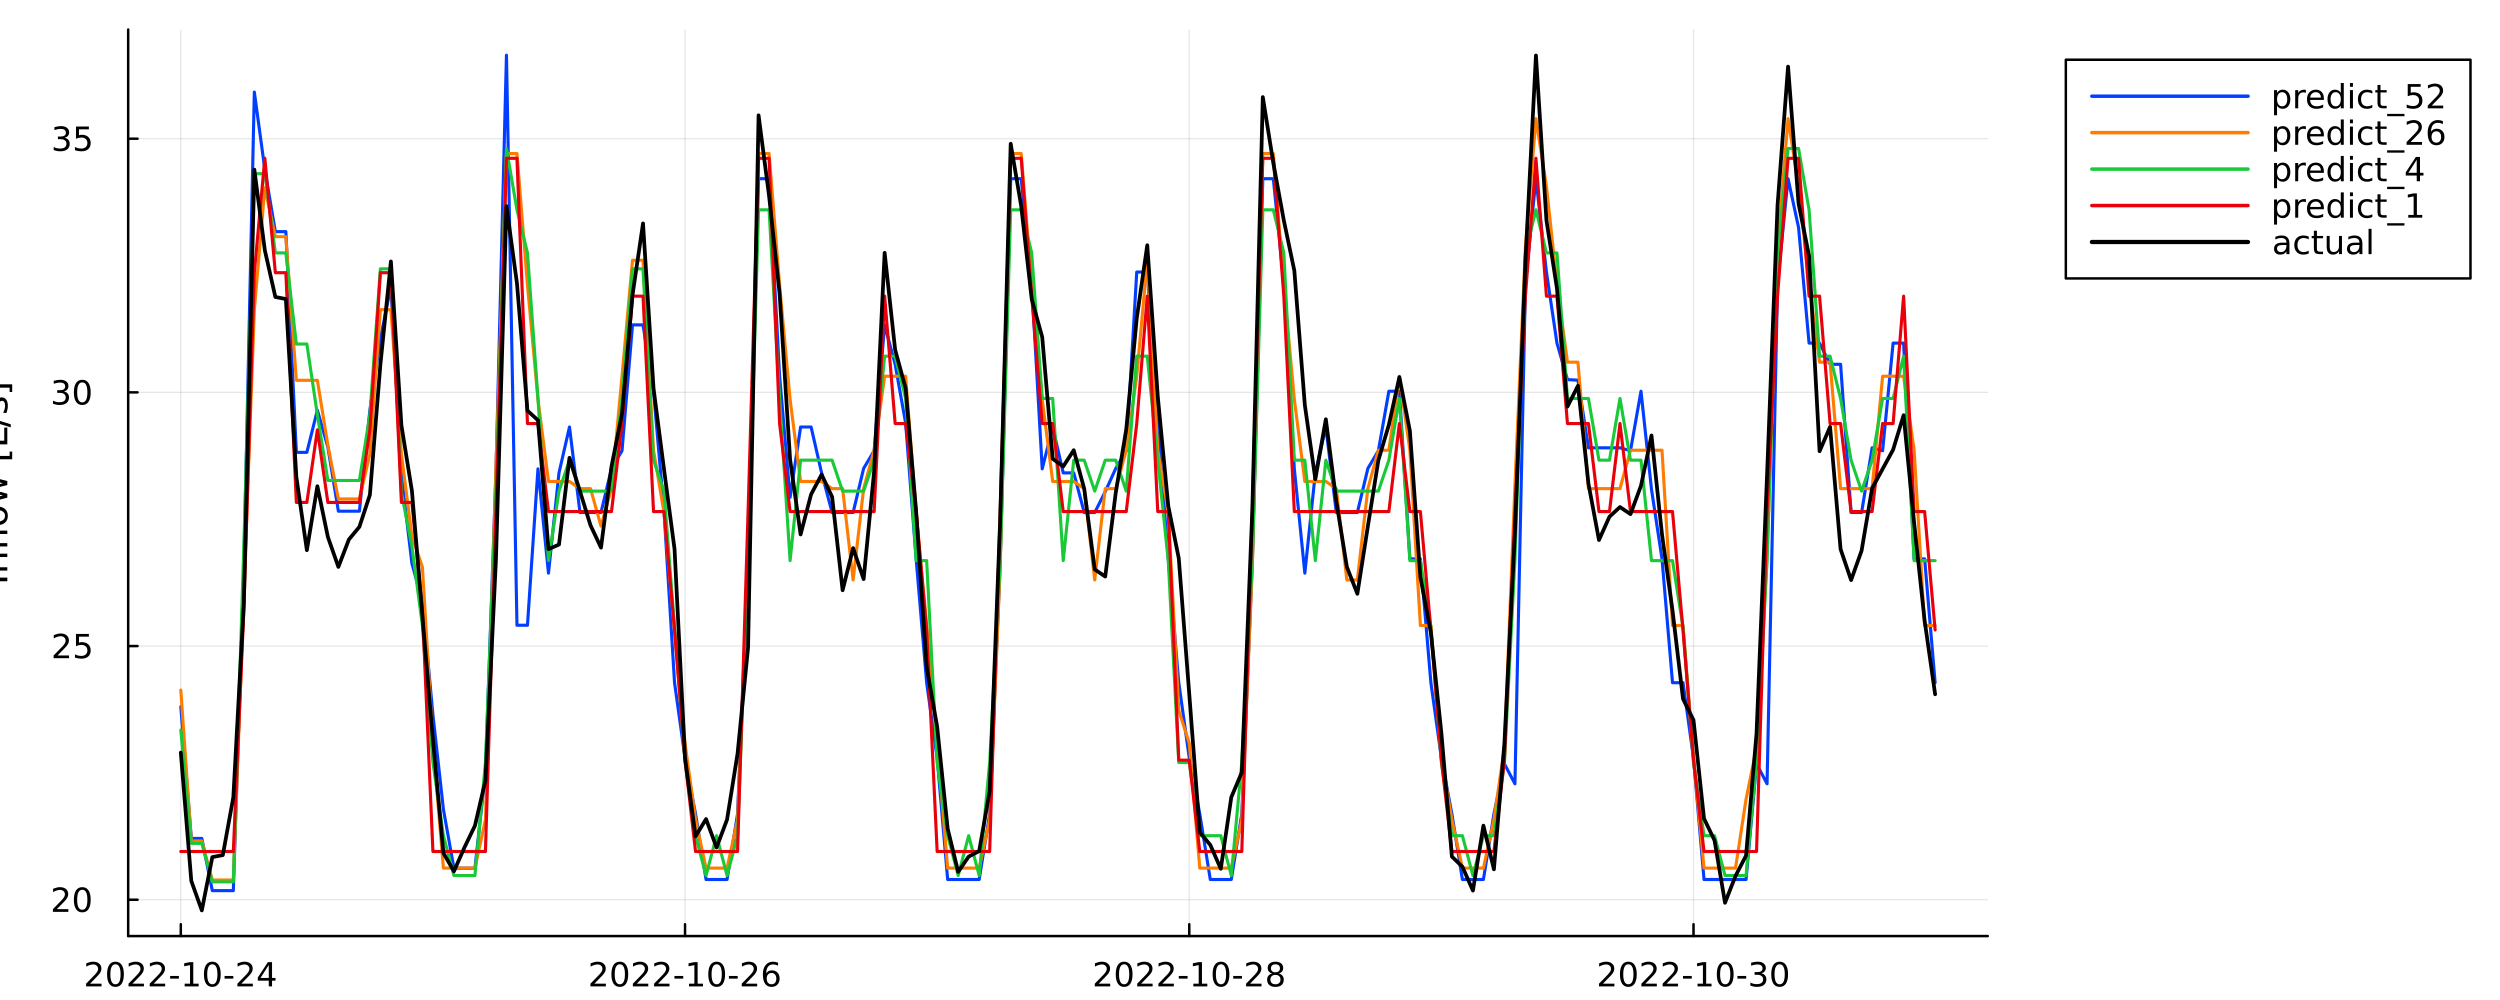 <?xml version="1.0" encoding="utf-8"?>
<svg xmlns="http://www.w3.org/2000/svg" xmlns:xlink="http://www.w3.org/1999/xlink" width="1000" height="400" viewBox="0 0 4000 1600">
<rect x="0" y="0" width="4000" height="1600" fill="#333333" stroke="none"/>
<defs>
  <clipPath id="clip350">
    <rect x="0" y="0" width="4000" height="1600"/>
  </clipPath>
</defs>
<path clip-path="url(#clip350)" d="M0 1600 L4000 1600 L4000 0 L0 0  Z" fill="#ffffff" fill-rule="evenodd" fill-opacity="1"/>
<defs>
  <clipPath id="clip351">
    <rect x="800" y="0" width="2801" height="1600"/>
  </clipPath>
</defs>
<path clip-path="url(#clip350)" d="M205.077 1497.68 L3180.41 1497.68 L3180.41 47.244 L205.077 47.244  Z" fill="#ffffff" fill-rule="evenodd" fill-opacity="1"/>
<defs>
  <clipPath id="clip352">
    <rect x="205" y="47" width="2976" height="1451"/>
  </clipPath>
</defs>
<polyline clip-path="url(#clip352)" style="stroke:#000000; stroke-linecap:round; stroke-linejoin:round; stroke-width:2; stroke-opacity:0.1; fill:none" points="289.284,1497.68 289.284,47.244 "/>
<polyline clip-path="url(#clip352)" style="stroke:#000000; stroke-linecap:round; stroke-linejoin:round; stroke-width:2; stroke-opacity:0.1; fill:none" points="1096.06,1497.68 1096.06,47.244 "/>
<polyline clip-path="url(#clip352)" style="stroke:#000000; stroke-linecap:round; stroke-linejoin:round; stroke-width:2; stroke-opacity:0.1; fill:none" points="1902.84,1497.68 1902.84,47.244 "/>
<polyline clip-path="url(#clip352)" style="stroke:#000000; stroke-linecap:round; stroke-linejoin:round; stroke-width:2; stroke-opacity:0.1; fill:none" points="2709.62,1497.68 2709.62,47.244 "/>
<polyline clip-path="url(#clip350)" style="stroke:#000000; stroke-linecap:round; stroke-linejoin:round; stroke-width:4; stroke-opacity:1; fill:none" points="205.077,1497.68 3180.41,1497.68 "/>
<polyline clip-path="url(#clip350)" style="stroke:#000000; stroke-linecap:round; stroke-linejoin:round; stroke-width:4; stroke-opacity:1; fill:none" points="289.284,1497.68 289.284,1478.78 "/>
<polyline clip-path="url(#clip350)" style="stroke:#000000; stroke-linecap:round; stroke-linejoin:round; stroke-width:4; stroke-opacity:1; fill:none" points="1096.06,1497.68 1096.06,1478.78 "/>
<polyline clip-path="url(#clip350)" style="stroke:#000000; stroke-linecap:round; stroke-linejoin:round; stroke-width:4; stroke-opacity:1; fill:none" points="1902.84,1497.68 1902.84,1478.78 "/>
<polyline clip-path="url(#clip350)" style="stroke:#000000; stroke-linecap:round; stroke-linejoin:round; stroke-width:4; stroke-opacity:1; fill:none" points="2709.62,1497.68 2709.62,1478.78 "/>
<path clip-path="url(#clip350)" d="M144.09 1573.85 L162.449 1573.85 L162.449 1578.28 L137.761 1578.28 L137.761 1573.85 Q140.756 1570.75 145.912 1565.55 Q151.095 1560.31 152.423 1558.8 Q154.949 1555.96 155.938 1554.01 Q156.954 1552.03 156.954 1550.13 Q156.954 1547.03 154.767 1545.08 Q152.605 1543.12 149.116 1543.12 Q146.642 1543.12 143.881 1543.98 Q141.147 1544.84 138.022 1546.59 L138.022 1541.27 Q141.199 1540 143.959 1539.35 Q146.72 1538.7 149.011 1538.7 Q155.053 1538.7 158.647 1541.72 Q162.24 1544.74 162.24 1549.79 Q162.24 1552.19 161.329 1554.35 Q160.444 1556.48 158.074 1559.4 Q157.423 1560.15 153.933 1563.77 Q150.444 1567.37 144.09 1573.85 Z" fill="#000000" fill-rule="nonzero" fill-opacity="1" /><path clip-path="url(#clip350)" d="M184.74 1542.86 Q180.678 1542.86 178.621 1546.87 Q176.589 1550.86 176.589 1558.88 Q176.589 1566.87 178.621 1570.88 Q180.678 1574.87 184.74 1574.87 Q188.829 1574.87 190.86 1570.88 Q192.917 1566.87 192.917 1558.88 Q192.917 1550.86 190.86 1546.87 Q188.829 1542.86 184.74 1542.86 M184.74 1538.7 Q191.277 1538.7 194.714 1543.88 Q198.178 1549.04 198.178 1558.88 Q198.178 1568.7 194.714 1573.88 Q191.277 1579.04 184.74 1579.04 Q178.204 1579.04 174.74 1573.88 Q171.303 1568.7 171.303 1558.88 Q171.303 1549.04 174.74 1543.88 Q178.204 1538.7 184.74 1538.7 Z" fill="#000000" fill-rule="nonzero" fill-opacity="1" /><path clip-path="url(#clip350)" d="M211.954 1573.85 L230.313 1573.85 L230.313 1578.28 L205.626 1578.28 L205.626 1573.85 Q208.62 1570.75 213.777 1565.55 Q218.959 1560.31 220.287 1558.8 Q222.813 1555.96 223.803 1554.01 Q224.818 1552.03 224.818 1550.13 Q224.818 1547.03 222.631 1545.08 Q220.469 1543.12 216.98 1543.12 Q214.506 1543.12 211.745 1543.98 Q209.011 1544.84 205.886 1546.59 L205.886 1541.27 Q209.063 1540 211.824 1539.35 Q214.584 1538.7 216.876 1538.7 Q222.917 1538.7 226.511 1541.72 Q230.105 1544.74 230.105 1549.79 Q230.105 1552.19 229.193 1554.35 Q228.308 1556.48 225.938 1559.4 Q225.287 1560.15 221.797 1563.77 Q218.308 1567.37 211.954 1573.85 Z" fill="#000000" fill-rule="nonzero" fill-opacity="1" /><path clip-path="url(#clip350)" d="M245.886 1573.85 L264.245 1573.85 L264.245 1578.28 L239.558 1578.28 L239.558 1573.85 Q242.553 1570.75 247.709 1565.55 Q252.891 1560.31 254.219 1558.8 Q256.745 1555.96 257.735 1554.01 Q258.75 1552.03 258.75 1550.13 Q258.75 1547.03 256.563 1545.08 Q254.401 1543.12 250.912 1543.12 Q248.438 1543.12 245.678 1543.98 Q242.943 1544.84 239.818 1546.59 L239.818 1541.27 Q242.995 1540 245.756 1539.35 Q248.516 1538.7 250.808 1538.7 Q256.849 1538.7 260.443 1541.72 Q264.037 1544.74 264.037 1549.79 Q264.037 1552.19 263.125 1554.35 Q262.24 1556.48 259.87 1559.4 Q259.219 1560.15 255.73 1563.77 Q252.24 1567.37 245.886 1573.85 Z" fill="#000000" fill-rule="nonzero" fill-opacity="1" /><path clip-path="url(#clip350)" d="M272.188 1561.54 L286.224 1561.54 L286.224 1565.81 L272.188 1565.81 L272.188 1561.54 Z" fill="#000000" fill-rule="nonzero" fill-opacity="1" /><path clip-path="url(#clip350)" d="M295.443 1573.85 L304.037 1573.85 L304.037 1544.19 L294.688 1546.07 L294.688 1541.27 L303.985 1539.4 L309.245 1539.4 L309.245 1573.85 L317.839 1573.85 L317.839 1578.28 L295.443 1578.28 L295.443 1573.85 Z" fill="#000000" fill-rule="nonzero" fill-opacity="1" /><path clip-path="url(#clip350)" d="M339.713 1542.86 Q335.651 1542.86 333.594 1546.87 Q331.562 1550.86 331.562 1558.88 Q331.562 1566.87 333.594 1570.88 Q335.651 1574.87 339.713 1574.87 Q343.802 1574.87 345.833 1570.88 Q347.891 1566.87 347.891 1558.88 Q347.891 1550.86 345.833 1546.87 Q343.802 1542.86 339.713 1542.86 M339.713 1538.7 Q346.25 1538.7 349.687 1543.88 Q353.151 1549.04 353.151 1558.88 Q353.151 1568.7 349.687 1573.88 Q346.25 1579.04 339.713 1579.04 Q333.177 1579.04 329.714 1573.88 Q326.276 1568.7 326.276 1558.88 Q326.276 1549.04 329.714 1543.88 Q333.177 1538.7 339.713 1538.7 Z" fill="#000000" fill-rule="nonzero" fill-opacity="1" /><path clip-path="url(#clip350)" d="M359.297 1561.54 L373.333 1561.54 L373.333 1565.81 L359.297 1565.81 L359.297 1561.54 Z" fill="#000000" fill-rule="nonzero" fill-opacity="1" /><path clip-path="url(#clip350)" d="M386.172 1573.85 L404.531 1573.85 L404.531 1578.28 L379.843 1578.28 L379.843 1573.85 Q382.838 1570.75 387.994 1565.55 Q393.177 1560.31 394.505 1558.8 Q397.031 1555.96 398.02 1554.01 Q399.036 1552.03 399.036 1550.13 Q399.036 1547.03 396.849 1545.08 Q394.687 1543.12 391.198 1543.12 Q388.724 1543.12 385.963 1543.98 Q383.229 1544.84 380.104 1546.59 L380.104 1541.27 Q383.281 1540 386.041 1539.35 Q388.802 1538.7 391.093 1538.7 Q397.135 1538.7 400.729 1541.72 Q404.323 1544.74 404.323 1549.79 Q404.323 1552.19 403.411 1554.35 Q402.526 1556.48 400.156 1559.4 Q399.505 1560.15 396.015 1563.77 Q392.526 1567.37 386.172 1573.85 Z" fill="#000000" fill-rule="nonzero" fill-opacity="1" /><path clip-path="url(#clip350)" d="M430.026 1543.98 L416.744 1564.74 L430.026 1564.74 L430.026 1543.98 M428.645 1539.4 L435.26 1539.4 L435.26 1564.74 L440.807 1564.74 L440.807 1569.11 L435.26 1569.11 L435.26 1578.28 L430.026 1578.28 L430.026 1569.11 L412.474 1569.11 L412.474 1564.04 L428.645 1539.4 Z" fill="#000000" fill-rule="nonzero" fill-opacity="1" /><path clip-path="url(#clip350)" d="M951.051 1573.85 L969.41 1573.85 L969.41 1578.28 L944.723 1578.28 L944.723 1573.85 Q947.718 1570.75 952.874 1565.55 Q958.056 1560.31 959.384 1558.8 Q961.91 1555.96 962.9 1554.01 Q963.915 1552.03 963.915 1550.13 Q963.915 1547.03 961.728 1545.08 Q959.566 1543.12 956.077 1543.12 Q953.603 1543.12 950.843 1543.98 Q948.108 1544.84 944.983 1546.59 L944.983 1541.27 Q948.16 1540 950.921 1539.35 Q953.681 1538.7 955.973 1538.7 Q962.014 1538.7 965.608 1541.72 Q969.202 1544.74 969.202 1549.79 Q969.202 1552.19 968.29 1554.35 Q967.405 1556.48 965.035 1559.4 Q964.384 1560.15 960.895 1563.77 Q957.405 1567.37 951.051 1573.85 Z" fill="#000000" fill-rule="nonzero" fill-opacity="1" /><path clip-path="url(#clip350)" d="M991.702 1542.86 Q987.639 1542.86 985.582 1546.87 Q983.551 1550.86 983.551 1558.88 Q983.551 1566.87 985.582 1570.88 Q987.639 1574.87 991.702 1574.87 Q995.79 1574.87 997.821 1570.88 Q999.879 1566.87 999.879 1558.88 Q999.879 1550.86 997.821 1546.87 Q995.79 1542.86 991.702 1542.86 M991.702 1538.7 Q998.238 1538.7 1001.68 1543.88 Q1005.14 1549.04 1005.14 1558.88 Q1005.14 1568.7 1001.68 1573.88 Q998.238 1579.04 991.702 1579.04 Q985.165 1579.04 981.702 1573.88 Q978.264 1568.7 978.264 1558.88 Q978.264 1549.04 981.702 1543.88 Q985.165 1538.7 991.702 1538.7 Z" fill="#000000" fill-rule="nonzero" fill-opacity="1" /><path clip-path="url(#clip350)" d="M1018.92 1573.85 L1037.27 1573.85 L1037.27 1578.28 L1012.59 1578.28 L1012.59 1573.85 Q1015.58 1570.75 1020.74 1565.55 Q1025.92 1560.31 1027.25 1558.8 Q1029.77 1555.96 1030.76 1554.01 Q1031.78 1552.03 1031.78 1550.13 Q1031.78 1547.03 1029.59 1545.08 Q1027.43 1543.12 1023.94 1543.12 Q1021.47 1543.12 1018.71 1543.98 Q1015.97 1544.84 1012.85 1546.59 L1012.85 1541.27 Q1016.02 1540 1018.78 1539.35 Q1021.55 1538.7 1023.84 1538.7 Q1029.88 1538.7 1033.47 1541.72 Q1037.07 1544.74 1037.07 1549.79 Q1037.07 1552.19 1036.15 1554.35 Q1035.27 1556.48 1032.9 1559.4 Q1032.25 1560.15 1028.76 1563.77 Q1025.27 1567.37 1018.92 1573.85 Z" fill="#000000" fill-rule="nonzero" fill-opacity="1" /><path clip-path="url(#clip350)" d="M1052.85 1573.85 L1071.21 1573.85 L1071.21 1578.28 L1046.52 1578.28 L1046.52 1573.85 Q1049.51 1570.75 1054.67 1565.55 Q1059.85 1560.31 1061.18 1558.8 Q1063.71 1555.96 1064.7 1554.01 Q1065.71 1552.03 1065.71 1550.13 Q1065.71 1547.03 1063.52 1545.08 Q1061.36 1543.12 1057.87 1543.12 Q1055.4 1543.12 1052.64 1543.98 Q1049.9 1544.84 1046.78 1546.59 L1046.78 1541.27 Q1049.96 1540 1052.72 1539.35 Q1055.48 1538.7 1057.77 1538.7 Q1063.81 1538.7 1067.4 1541.72 Q1071 1544.74 1071 1549.79 Q1071 1552.19 1070.09 1554.35 Q1069.2 1556.48 1066.83 1559.4 Q1066.18 1560.15 1062.69 1563.77 Q1059.2 1567.37 1052.85 1573.85 Z" fill="#000000" fill-rule="nonzero" fill-opacity="1" /><path clip-path="url(#clip350)" d="M1079.15 1561.54 L1093.19 1561.54 L1093.19 1565.81 L1079.15 1565.81 L1079.15 1561.54 Z" fill="#000000" fill-rule="nonzero" fill-opacity="1" /><path clip-path="url(#clip350)" d="M1102.4 1573.85 L1111 1573.85 L1111 1544.19 L1101.65 1546.07 L1101.65 1541.27 L1110.95 1539.4 L1116.21 1539.4 L1116.21 1573.85 L1124.8 1573.85 L1124.8 1578.28 L1102.4 1578.28 L1102.4 1573.85 Z" fill="#000000" fill-rule="nonzero" fill-opacity="1" /><path clip-path="url(#clip350)" d="M1146.67 1542.86 Q1142.61 1542.86 1140.56 1546.87 Q1138.52 1550.86 1138.52 1558.88 Q1138.52 1566.87 1140.56 1570.88 Q1142.61 1574.87 1146.67 1574.87 Q1150.76 1574.87 1152.79 1570.88 Q1154.85 1566.87 1154.85 1558.88 Q1154.85 1550.86 1152.79 1546.87 Q1150.76 1542.86 1146.67 1542.86 M1146.67 1538.7 Q1153.21 1538.7 1156.65 1543.88 Q1160.11 1549.04 1160.11 1558.88 Q1160.11 1568.7 1156.65 1573.88 Q1153.21 1579.04 1146.67 1579.04 Q1140.14 1579.04 1136.67 1573.88 Q1133.24 1568.7 1133.24 1558.88 Q1133.24 1549.04 1136.67 1543.88 Q1140.14 1538.7 1146.67 1538.7 Z" fill="#000000" fill-rule="nonzero" fill-opacity="1" /><path clip-path="url(#clip350)" d="M1166.26 1561.54 L1180.29 1561.54 L1180.29 1565.81 L1166.26 1565.81 L1166.26 1561.54 Z" fill="#000000" fill-rule="nonzero" fill-opacity="1" /><path clip-path="url(#clip350)" d="M1193.13 1573.85 L1211.49 1573.85 L1211.49 1578.28 L1186.8 1578.28 L1186.8 1573.85 Q1189.8 1570.75 1194.96 1565.55 Q1200.14 1560.31 1201.47 1558.8 Q1203.99 1555.96 1204.98 1554.01 Q1206 1552.03 1206 1550.13 Q1206 1547.03 1203.81 1545.08 Q1201.65 1543.12 1198.16 1543.12 Q1195.69 1543.12 1192.92 1543.98 Q1190.19 1544.84 1187.07 1546.59 L1187.07 1541.27 Q1190.24 1540 1193 1539.35 Q1195.76 1538.7 1198.05 1538.7 Q1204.1 1538.7 1207.69 1541.72 Q1211.28 1544.74 1211.28 1549.79 Q1211.28 1552.19 1210.37 1554.35 Q1209.49 1556.48 1207.12 1559.4 Q1206.47 1560.15 1202.98 1563.77 Q1199.49 1567.37 1193.13 1573.85 Z" fill="#000000" fill-rule="nonzero" fill-opacity="1" /><path clip-path="url(#clip350)" d="M1234.43 1556.74 Q1230.89 1556.74 1228.81 1559.17 Q1226.75 1561.59 1226.75 1565.81 Q1226.75 1570 1228.81 1572.45 Q1230.89 1574.87 1234.43 1574.87 Q1237.98 1574.87 1240.03 1572.45 Q1242.12 1570 1242.12 1565.81 Q1242.12 1561.59 1240.03 1559.17 Q1237.98 1556.74 1234.43 1556.74 M1244.88 1540.26 L1244.88 1545.05 Q1242.9 1544.11 1240.87 1543.62 Q1238.86 1543.12 1236.88 1543.12 Q1231.67 1543.12 1228.91 1546.64 Q1226.18 1550.16 1225.79 1557.26 Q1227.33 1555 1229.64 1553.8 Q1231.96 1552.58 1234.75 1552.58 Q1240.61 1552.58 1243.99 1556.14 Q1247.4 1559.69 1247.4 1565.81 Q1247.4 1571.8 1243.86 1575.42 Q1240.32 1579.04 1234.43 1579.04 Q1227.69 1579.04 1224.12 1573.88 Q1220.55 1568.7 1220.55 1558.88 Q1220.55 1549.66 1224.93 1544.19 Q1229.3 1538.7 1236.67 1538.7 Q1238.65 1538.7 1240.66 1539.09 Q1242.69 1539.48 1244.88 1540.26 Z" fill="#000000" fill-rule="nonzero" fill-opacity="1" /><path clip-path="url(#clip350)" d="M1757.97 1573.85 L1776.33 1573.85 L1776.33 1578.28 L1751.65 1578.28 L1751.65 1573.85 Q1754.64 1570.75 1759.8 1565.55 Q1764.98 1560.31 1766.31 1558.8 Q1768.83 1555.96 1769.82 1554.01 Q1770.84 1552.03 1770.84 1550.13 Q1770.84 1547.03 1768.65 1545.08 Q1766.49 1543.12 1763 1543.12 Q1760.53 1543.12 1757.76 1543.98 Q1755.03 1544.84 1751.91 1546.59 L1751.91 1541.27 Q1755.08 1540 1757.84 1539.35 Q1760.6 1538.7 1762.9 1538.7 Q1768.94 1538.7 1772.53 1541.72 Q1776.12 1544.74 1776.12 1549.79 Q1776.12 1552.19 1775.21 1554.35 Q1774.33 1556.48 1771.96 1559.4 Q1771.31 1560.15 1767.82 1563.77 Q1764.33 1567.37 1757.97 1573.85 Z" fill="#000000" fill-rule="nonzero" fill-opacity="1" /><path clip-path="url(#clip350)" d="M1798.62 1542.86 Q1794.56 1542.86 1792.5 1546.87 Q1790.47 1550.86 1790.47 1558.88 Q1790.47 1566.87 1792.5 1570.88 Q1794.56 1574.87 1798.62 1574.87 Q1802.71 1574.87 1804.74 1570.88 Q1806.8 1566.87 1806.8 1558.88 Q1806.8 1550.86 1804.74 1546.87 Q1802.71 1542.86 1798.62 1542.86 M1798.62 1538.7 Q1805.16 1538.7 1808.6 1543.88 Q1812.06 1549.04 1812.06 1558.88 Q1812.06 1568.7 1808.6 1573.88 Q1805.16 1579.04 1798.62 1579.04 Q1792.09 1579.04 1788.62 1573.88 Q1785.19 1568.7 1785.19 1558.88 Q1785.19 1549.04 1788.62 1543.88 Q1792.09 1538.7 1798.62 1538.7 Z" fill="#000000" fill-rule="nonzero" fill-opacity="1" /><path clip-path="url(#clip350)" d="M1825.84 1573.85 L1844.2 1573.85 L1844.2 1578.28 L1819.51 1578.28 L1819.51 1573.85 Q1822.5 1570.75 1827.66 1565.55 Q1832.84 1560.31 1834.17 1558.8 Q1836.7 1555.96 1837.69 1554.01 Q1838.7 1552.03 1838.7 1550.13 Q1838.7 1547.03 1836.51 1545.08 Q1834.35 1543.12 1830.86 1543.12 Q1828.39 1543.12 1825.63 1543.98 Q1822.89 1544.84 1819.77 1546.59 L1819.77 1541.27 Q1822.95 1540 1825.71 1539.35 Q1828.47 1538.7 1830.76 1538.7 Q1836.8 1538.7 1840.39 1541.72 Q1843.99 1544.74 1843.99 1549.79 Q1843.99 1552.19 1843.08 1554.35 Q1842.19 1556.48 1839.82 1559.4 Q1839.17 1560.15 1835.68 1563.77 Q1832.19 1567.37 1825.84 1573.85 Z" fill="#000000" fill-rule="nonzero" fill-opacity="1" /><path clip-path="url(#clip350)" d="M1859.77 1573.85 L1878.13 1573.85 L1878.13 1578.28 L1853.44 1578.28 L1853.44 1573.85 Q1856.44 1570.75 1861.59 1565.55 Q1866.77 1560.31 1868.1 1558.8 Q1870.63 1555.96 1871.62 1554.01 Q1872.63 1552.03 1872.63 1550.13 Q1872.63 1547.03 1870.45 1545.08 Q1868.29 1543.12 1864.8 1543.12 Q1862.32 1543.12 1859.56 1543.98 Q1856.83 1544.84 1853.7 1546.59 L1853.7 1541.27 Q1856.88 1540 1859.64 1539.35 Q1862.4 1538.7 1864.69 1538.7 Q1870.73 1538.7 1874.33 1541.72 Q1877.92 1544.74 1877.92 1549.79 Q1877.92 1552.19 1877.01 1554.35 Q1876.12 1556.48 1873.75 1559.4 Q1873.1 1560.15 1869.61 1563.77 Q1866.12 1567.37 1859.77 1573.85 Z" fill="#000000" fill-rule="nonzero" fill-opacity="1" /><path clip-path="url(#clip350)" d="M1886.07 1561.54 L1900.11 1561.54 L1900.11 1565.81 L1886.07 1565.81 L1886.07 1561.54 Z" fill="#000000" fill-rule="nonzero" fill-opacity="1" /><path clip-path="url(#clip350)" d="M1909.33 1573.85 L1917.92 1573.85 L1917.92 1544.19 L1908.57 1546.07 L1908.57 1541.27 L1917.87 1539.4 L1923.13 1539.4 L1923.13 1573.85 L1931.72 1573.85 L1931.72 1578.28 L1909.33 1578.28 L1909.33 1573.85 Z" fill="#000000" fill-rule="nonzero" fill-opacity="1" /><path clip-path="url(#clip350)" d="M1953.6 1542.86 Q1949.53 1542.86 1947.48 1546.87 Q1945.45 1550.86 1945.45 1558.88 Q1945.45 1566.87 1947.48 1570.88 Q1949.53 1574.87 1953.6 1574.87 Q1957.69 1574.87 1959.72 1570.88 Q1961.77 1566.87 1961.77 1558.88 Q1961.77 1550.86 1959.72 1546.87 Q1957.69 1542.86 1953.6 1542.86 M1953.6 1538.7 Q1960.13 1538.7 1963.57 1543.88 Q1967.03 1549.04 1967.03 1558.88 Q1967.03 1568.7 1963.57 1573.88 Q1960.13 1579.04 1953.6 1579.04 Q1947.06 1579.04 1943.6 1573.88 Q1940.16 1568.7 1940.16 1558.88 Q1940.16 1549.04 1943.6 1543.88 Q1947.06 1538.7 1953.6 1538.7 Z" fill="#000000" fill-rule="nonzero" fill-opacity="1" /><path clip-path="url(#clip350)" d="M1973.18 1561.54 L1987.22 1561.54 L1987.22 1565.81 L1973.18 1565.81 L1973.18 1561.54 Z" fill="#000000" fill-rule="nonzero" fill-opacity="1" /><path clip-path="url(#clip350)" d="M2000.06 1573.85 L2018.41 1573.85 L2018.41 1578.28 L1993.73 1578.28 L1993.73 1573.85 Q1996.72 1570.75 2001.88 1565.55 Q2007.06 1560.31 2008.39 1558.8 Q2010.91 1555.96 2011.9 1554.01 Q2012.92 1552.03 2012.92 1550.13 Q2012.92 1547.03 2010.73 1545.08 Q2008.57 1543.12 2005.08 1543.12 Q2002.61 1543.12 1999.85 1543.98 Q1997.11 1544.84 1993.99 1546.59 L1993.99 1541.27 Q1997.16 1540 1999.93 1539.35 Q2002.69 1538.7 2004.98 1538.7 Q2011.02 1538.7 2014.61 1541.72 Q2018.21 1544.74 2018.21 1549.79 Q2018.21 1552.19 2017.29 1554.35 Q2016.41 1556.48 2014.04 1559.4 Q2013.39 1560.15 2009.9 1563.77 Q2006.41 1567.37 2000.06 1573.85 Z" fill="#000000" fill-rule="nonzero" fill-opacity="1" /><path clip-path="url(#clip350)" d="M2040.71 1559.82 Q2036.96 1559.82 2034.79 1561.82 Q2032.66 1563.83 2032.66 1567.34 Q2032.66 1570.86 2034.79 1572.86 Q2036.96 1574.87 2040.71 1574.87 Q2044.46 1574.87 2046.62 1572.86 Q2048.78 1570.83 2048.78 1567.34 Q2048.78 1563.83 2046.62 1561.82 Q2044.48 1559.82 2040.71 1559.82 M2035.45 1557.58 Q2032.06 1556.74 2030.16 1554.43 Q2028.28 1552.11 2028.28 1548.77 Q2028.28 1544.11 2031.59 1541.41 Q2034.92 1538.7 2040.71 1538.7 Q2046.51 1538.7 2049.82 1541.41 Q2053.13 1544.11 2053.13 1548.77 Q2053.13 1552.11 2051.23 1554.43 Q2049.35 1556.74 2045.99 1557.58 Q2049.79 1558.46 2051.9 1561.04 Q2054.04 1563.62 2054.04 1567.34 Q2054.04 1572.99 2050.58 1576.01 Q2047.14 1579.04 2040.71 1579.04 Q2034.27 1579.04 2030.81 1576.01 Q2027.37 1572.99 2027.37 1567.34 Q2027.37 1563.62 2029.51 1561.04 Q2031.64 1558.46 2035.45 1557.58 M2033.52 1549.27 Q2033.52 1552.29 2035.39 1553.98 Q2037.29 1555.68 2040.71 1555.68 Q2044.09 1555.68 2045.99 1553.98 Q2047.92 1552.29 2047.92 1549.27 Q2047.92 1546.25 2045.99 1544.56 Q2044.09 1542.86 2040.71 1542.86 Q2037.29 1542.86 2035.39 1544.56 Q2033.52 1546.25 2033.52 1549.27 Z" fill="#000000" fill-rule="nonzero" fill-opacity="1" /><path clip-path="url(#clip350)" d="M2564.7 1573.85 L2583.06 1573.85 L2583.06 1578.28 L2558.37 1578.28 L2558.37 1573.85 Q2561.37 1570.75 2566.52 1565.55 Q2571.71 1560.31 2573.03 1558.8 Q2575.56 1555.96 2576.55 1554.01 Q2577.56 1552.03 2577.56 1550.13 Q2577.56 1547.03 2575.38 1545.08 Q2573.22 1543.12 2569.73 1543.12 Q2567.25 1543.12 2564.49 1543.98 Q2561.76 1544.84 2558.63 1546.59 L2558.63 1541.27 Q2561.81 1540 2564.57 1539.35 Q2567.33 1538.7 2569.62 1538.7 Q2575.66 1538.7 2579.26 1541.72 Q2582.85 1544.74 2582.85 1549.79 Q2582.85 1552.19 2581.94 1554.35 Q2581.05 1556.48 2578.68 1559.4 Q2578.03 1560.15 2574.54 1563.77 Q2571.05 1567.37 2564.7 1573.85 Z" fill="#000000" fill-rule="nonzero" fill-opacity="1" /><path clip-path="url(#clip350)" d="M2605.35 1542.86 Q2601.29 1542.86 2599.23 1546.87 Q2597.2 1550.86 2597.2 1558.88 Q2597.2 1566.87 2599.23 1570.88 Q2601.29 1574.87 2605.35 1574.87 Q2609.44 1574.87 2611.47 1570.88 Q2613.53 1566.87 2613.53 1558.88 Q2613.53 1550.86 2611.47 1546.87 Q2609.44 1542.86 2605.35 1542.86 M2605.35 1538.7 Q2611.89 1538.7 2615.32 1543.88 Q2618.79 1549.04 2618.79 1558.88 Q2618.79 1568.7 2615.32 1573.88 Q2611.89 1579.04 2605.35 1579.04 Q2598.81 1579.04 2595.35 1573.88 Q2591.91 1568.7 2591.91 1558.88 Q2591.91 1549.04 2595.35 1543.88 Q2598.81 1538.7 2605.35 1538.7 Z" fill="#000000" fill-rule="nonzero" fill-opacity="1" /><path clip-path="url(#clip350)" d="M2632.56 1573.85 L2650.92 1573.85 L2650.92 1578.28 L2626.24 1578.28 L2626.24 1573.85 Q2629.23 1570.75 2634.39 1565.55 Q2639.57 1560.31 2640.9 1558.8 Q2643.42 1555.96 2644.41 1554.01 Q2645.43 1552.03 2645.43 1550.13 Q2645.43 1547.03 2643.24 1545.08 Q2641.08 1543.12 2637.59 1543.12 Q2635.12 1543.12 2632.36 1543.98 Q2629.62 1544.84 2626.5 1546.59 L2626.5 1541.27 Q2629.67 1540 2632.43 1539.35 Q2635.19 1538.7 2637.49 1538.7 Q2643.53 1538.7 2647.12 1541.72 Q2650.72 1544.74 2650.72 1549.79 Q2650.72 1552.19 2649.8 1554.35 Q2648.92 1556.48 2646.55 1559.4 Q2645.9 1560.15 2642.41 1563.77 Q2638.92 1567.37 2632.56 1573.85 Z" fill="#000000" fill-rule="nonzero" fill-opacity="1" /><path clip-path="url(#clip350)" d="M2666.5 1573.85 L2684.86 1573.85 L2684.86 1578.28 L2660.17 1578.28 L2660.17 1573.85 Q2663.16 1570.75 2668.32 1565.55 Q2673.5 1560.31 2674.83 1558.8 Q2677.36 1555.96 2678.35 1554.01 Q2679.36 1552.03 2679.36 1550.13 Q2679.36 1547.03 2677.17 1545.08 Q2675.01 1543.12 2671.52 1543.12 Q2669.05 1543.12 2666.29 1543.98 Q2663.55 1544.84 2660.43 1546.59 L2660.43 1541.27 Q2663.61 1540 2666.37 1539.35 Q2669.13 1538.7 2671.42 1538.7 Q2677.46 1538.7 2681.05 1541.72 Q2684.65 1544.74 2684.65 1549.79 Q2684.65 1552.19 2683.74 1554.35 Q2682.85 1556.48 2680.48 1559.4 Q2679.83 1560.15 2676.34 1563.77 Q2672.85 1567.37 2666.5 1573.85 Z" fill="#000000" fill-rule="nonzero" fill-opacity="1" /><path clip-path="url(#clip350)" d="M2692.8 1561.54 L2706.83 1561.54 L2706.83 1565.81 L2692.8 1565.81 L2692.8 1561.54 Z" fill="#000000" fill-rule="nonzero" fill-opacity="1" /><path clip-path="url(#clip350)" d="M2716.05 1573.85 L2724.65 1573.85 L2724.65 1544.19 L2715.3 1546.07 L2715.3 1541.27 L2724.6 1539.4 L2729.86 1539.4 L2729.86 1573.85 L2738.45 1573.85 L2738.45 1578.28 L2716.05 1578.28 L2716.05 1573.85 Z" fill="#000000" fill-rule="nonzero" fill-opacity="1" /><path clip-path="url(#clip350)" d="M2760.32 1542.86 Q2756.26 1542.86 2754.2 1546.87 Q2752.17 1550.86 2752.17 1558.88 Q2752.17 1566.87 2754.2 1570.88 Q2756.26 1574.87 2760.32 1574.87 Q2764.41 1574.87 2766.44 1570.88 Q2768.5 1566.87 2768.5 1558.88 Q2768.5 1550.86 2766.44 1546.87 Q2764.41 1542.86 2760.32 1542.86 M2760.32 1538.7 Q2766.86 1538.7 2770.3 1543.88 Q2773.76 1549.04 2773.76 1558.88 Q2773.76 1568.7 2770.3 1573.88 Q2766.86 1579.04 2760.32 1579.04 Q2753.79 1579.04 2750.32 1573.88 Q2746.89 1568.7 2746.89 1558.88 Q2746.89 1549.04 2750.32 1543.88 Q2753.79 1538.7 2760.32 1538.7 Z" fill="#000000" fill-rule="nonzero" fill-opacity="1" /><path clip-path="url(#clip350)" d="M2779.91 1561.54 L2793.94 1561.54 L2793.94 1565.81 L2779.91 1565.81 L2779.91 1561.54 Z" fill="#000000" fill-rule="nonzero" fill-opacity="1" /><path clip-path="url(#clip350)" d="M2818.19 1557.32 Q2821.96 1558.12 2824.07 1560.68 Q2826.21 1563.23 2826.21 1566.98 Q2826.21 1572.73 2822.25 1575.88 Q2818.29 1579.04 2811 1579.04 Q2808.55 1579.04 2805.95 1578.54 Q2803.37 1578.07 2800.61 1577.11 L2800.61 1572.03 Q2802.8 1573.31 2805.4 1573.96 Q2808.01 1574.61 2810.84 1574.61 Q2815.79 1574.61 2818.37 1572.65 Q2820.97 1570.7 2820.97 1566.98 Q2820.97 1563.54 2818.55 1561.61 Q2816.16 1559.66 2811.86 1559.66 L2807.33 1559.66 L2807.33 1555.34 L2812.07 1555.34 Q2815.95 1555.34 2818.01 1553.8 Q2820.06 1552.24 2820.06 1549.32 Q2820.06 1546.33 2817.93 1544.74 Q2815.82 1543.12 2811.86 1543.12 Q2809.7 1543.12 2807.22 1543.59 Q2804.75 1544.06 2801.78 1545.05 L2801.78 1540.36 Q2804.78 1539.53 2807.38 1539.11 Q2810.01 1538.7 2812.33 1538.7 Q2818.32 1538.7 2821.81 1541.43 Q2825.3 1544.14 2825.3 1548.77 Q2825.3 1552 2823.45 1554.24 Q2821.6 1556.46 2818.19 1557.32 Z" fill="#000000" fill-rule="nonzero" fill-opacity="1" /><path clip-path="url(#clip350)" d="M2847.43 1542.86 Q2843.37 1542.86 2841.31 1546.87 Q2839.28 1550.86 2839.28 1558.88 Q2839.28 1566.87 2841.31 1570.88 Q2843.37 1574.87 2847.43 1574.87 Q2851.52 1574.87 2853.55 1570.88 Q2855.61 1566.87 2855.61 1558.88 Q2855.61 1550.86 2853.55 1546.87 Q2851.52 1542.86 2847.43 1542.86 M2847.43 1538.7 Q2853.97 1538.7 2857.41 1543.88 Q2860.87 1549.04 2860.87 1558.88 Q2860.87 1568.7 2857.41 1573.88 Q2853.97 1579.04 2847.43 1579.04 Q2840.9 1579.04 2837.43 1573.88 Q2834 1568.7 2834 1558.88 Q2834 1549.04 2837.43 1543.88 Q2840.9 1538.7 2847.43 1538.7 Z" fill="#000000" fill-rule="nonzero" fill-opacity="1" /><polyline clip-path="url(#clip352)" style="stroke:#000000; stroke-linecap:round; stroke-linejoin:round; stroke-width:2; stroke-opacity:0.1; fill:none" points="205.077,1439.58 3180.41,1439.58 "/>
<polyline clip-path="url(#clip352)" style="stroke:#000000; stroke-linecap:round; stroke-linejoin:round; stroke-width:2; stroke-opacity:0.1; fill:none" points="205.077,1033.69 3180.41,1033.69 "/>
<polyline clip-path="url(#clip352)" style="stroke:#000000; stroke-linecap:round; stroke-linejoin:round; stroke-width:2; stroke-opacity:0.1; fill:none" points="205.077,627.799 3180.41,627.799 "/>
<polyline clip-path="url(#clip352)" style="stroke:#000000; stroke-linecap:round; stroke-linejoin:round; stroke-width:2; stroke-opacity:0.1; fill:none" points="205.077,221.907 3180.41,221.907 "/>
<polyline clip-path="url(#clip350)" style="stroke:#000000; stroke-linecap:round; stroke-linejoin:round; stroke-width:4; stroke-opacity:1; fill:none" points="205.077,1497.68 205.077,47.244 "/>
<polyline clip-path="url(#clip350)" style="stroke:#000000; stroke-linecap:round; stroke-linejoin:round; stroke-width:4; stroke-opacity:1; fill:none" points="205.077,1439.58 220.08,1439.58 "/>
<polyline clip-path="url(#clip350)" style="stroke:#000000; stroke-linecap:round; stroke-linejoin:round; stroke-width:4; stroke-opacity:1; fill:none" points="205.077,1033.69 220.08,1033.69 "/>
<polyline clip-path="url(#clip350)" style="stroke:#000000; stroke-linecap:round; stroke-linejoin:round; stroke-width:4; stroke-opacity:1; fill:none" points="205.077,627.799 220.08,627.799 "/>
<polyline clip-path="url(#clip350)" style="stroke:#000000; stroke-linecap:round; stroke-linejoin:round; stroke-width:4; stroke-opacity:1; fill:none" points="205.077,221.907 220.08,221.907 "/>
<path clip-path="url(#clip350)" d="M90.988 1454.6 L109.348 1454.6 L109.348 1459.02 L84.66 1459.02 L84.66 1454.6 Q87.655 1451.5 92.811 1446.29 Q97.993 1441.05 99.322 1439.54 Q101.848 1436.7 102.837 1434.75 Q103.853 1432.77 103.853 1430.87 Q103.853 1427.77 101.665 1425.82 Q99.504 1423.87 96.014 1423.87 Q93.54 1423.87 90.78 1424.73 Q88.046 1425.59 84.921 1427.33 L84.921 1422.02 Q88.098 1420.74 90.858 1420.09 Q93.618 1419.44 95.91 1419.44 Q101.952 1419.44 105.545 1422.46 Q109.139 1425.48 109.139 1430.53 Q109.139 1432.93 108.228 1435.09 Q107.342 1437.23 104.973 1440.14 Q104.322 1440.9 100.832 1444.52 Q97.342 1448.11 90.988 1454.6 Z" fill="#000000" fill-rule="nonzero" fill-opacity="1" /><path clip-path="url(#clip350)" d="M131.639 1423.61 Q127.577 1423.61 125.519 1427.62 Q123.488 1431.6 123.488 1439.62 Q123.488 1447.62 125.519 1451.63 Q127.577 1455.61 131.639 1455.61 Q135.728 1455.61 137.759 1451.63 Q139.816 1447.62 139.816 1439.62 Q139.816 1431.6 137.759 1427.62 Q135.728 1423.61 131.639 1423.61 M131.639 1419.44 Q138.175 1419.44 141.613 1424.62 Q145.077 1429.78 145.077 1439.62 Q145.077 1449.44 141.613 1454.62 Q138.175 1459.78 131.639 1459.78 Q125.103 1459.78 121.639 1454.62 Q118.202 1449.44 118.202 1439.62 Q118.202 1429.78 121.639 1424.62 Q125.103 1419.44 131.639 1419.44 Z" fill="#000000" fill-rule="nonzero" fill-opacity="1" /><path clip-path="url(#clip350)" d="M92.108 1048.7 L110.467 1048.7 L110.467 1053.13 L85.78 1053.13 L85.78 1048.7 Q88.775 1045.6 93.931 1040.4 Q99.113 1035.16 100.441 1033.65 Q102.967 1030.81 103.957 1028.86 Q104.973 1026.88 104.973 1024.98 Q104.973 1021.88 102.785 1019.93 Q100.624 1017.97 97.134 1017.97 Q94.66 1017.97 91.9 1018.83 Q89.165 1019.69 86.04 1021.44 L86.04 1016.13 Q89.217 1014.85 91.978 1014.2 Q94.738 1013.55 97.03 1013.55 Q103.072 1013.55 106.665 1016.57 Q110.259 1019.59 110.259 1024.64 Q110.259 1027.04 109.348 1029.2 Q108.462 1031.33 106.092 1034.25 Q105.441 1035.01 101.952 1038.63 Q98.462 1042.22 92.108 1048.7 Z" fill="#000000" fill-rule="nonzero" fill-opacity="1" /><path clip-path="url(#clip350)" d="M121.561 1014.25 L142.212 1014.25 L142.212 1018.68 L126.379 1018.68 L126.379 1028.21 Q127.525 1027.82 128.67 1027.64 Q129.816 1027.43 130.962 1027.43 Q137.472 1027.43 141.274 1031 Q145.077 1034.56 145.077 1040.66 Q145.077 1046.93 141.17 1050.42 Q137.264 1053.89 130.155 1053.89 Q127.707 1053.89 125.155 1053.47 Q122.629 1053.05 119.92 1052.22 L119.92 1046.93 Q122.264 1048.21 124.764 1048.83 Q127.264 1049.46 130.051 1049.46 Q134.556 1049.46 137.186 1047.09 Q139.816 1044.72 139.816 1040.66 Q139.816 1036.59 137.186 1034.22 Q134.556 1031.85 130.051 1031.85 Q127.941 1031.85 125.832 1032.32 Q123.748 1032.79 121.561 1033.78 L121.561 1014.25 Z" fill="#000000" fill-rule="nonzero" fill-opacity="1" /><path clip-path="url(#clip350)" d="M102.394 626.275 Q106.17 627.083 108.28 629.635 Q110.415 632.187 110.415 635.937 Q110.415 641.692 106.457 644.843 Q102.499 647.994 95.207 647.994 Q92.759 647.994 90.155 647.499 Q87.577 647.031 84.816 646.067 L84.816 640.989 Q87.004 642.265 89.608 642.916 Q92.212 643.567 95.051 643.567 Q99.999 643.567 102.577 641.614 Q105.181 639.661 105.181 635.937 Q105.181 632.499 102.759 630.572 Q100.363 628.619 96.066 628.619 L91.535 628.619 L91.535 624.296 L96.275 624.296 Q100.155 624.296 102.212 622.76 Q104.269 621.197 104.269 618.281 Q104.269 615.286 102.134 613.697 Q100.025 612.083 96.066 612.083 Q93.905 612.083 91.431 612.552 Q88.957 613.02 85.988 614.01 L85.988 609.322 Q88.983 608.489 91.587 608.072 Q94.217 607.656 96.535 607.656 Q102.525 607.656 106.014 610.39 Q109.504 613.098 109.504 617.734 Q109.504 620.963 107.655 623.203 Q105.806 625.416 102.394 626.275 Z" fill="#000000" fill-rule="nonzero" fill-opacity="1" /><path clip-path="url(#clip350)" d="M131.639 611.822 Q127.577 611.822 125.519 615.833 Q123.488 619.817 123.488 627.838 Q123.488 635.833 125.519 639.843 Q127.577 643.827 131.639 643.827 Q135.728 643.827 137.759 639.843 Q139.816 635.833 139.816 627.838 Q139.816 619.817 137.759 615.833 Q135.728 611.822 131.639 611.822 M131.639 607.656 Q138.175 607.656 141.613 612.838 Q145.077 617.994 145.077 627.838 Q145.077 637.656 141.613 642.838 Q138.175 647.994 131.639 647.994 Q125.103 647.994 121.639 642.838 Q118.202 637.656 118.202 627.838 Q118.202 617.994 121.639 612.838 Q125.103 607.656 131.639 607.656 Z" fill="#000000" fill-rule="nonzero" fill-opacity="1" /><path clip-path="url(#clip350)" d="M103.514 220.384 Q107.29 221.191 109.4 223.743 Q111.535 226.295 111.535 230.045 Q111.535 235.8 107.577 238.951 Q103.618 242.102 96.327 242.102 Q93.879 242.102 91.275 241.608 Q88.697 241.139 85.936 240.175 L85.936 235.097 Q88.124 236.373 90.728 237.024 Q93.332 237.675 96.171 237.675 Q101.118 237.675 103.697 235.722 Q106.301 233.769 106.301 230.045 Q106.301 226.608 103.879 224.681 Q101.483 222.727 97.186 222.727 L92.655 222.727 L92.655 218.405 L97.394 218.405 Q101.275 218.405 103.332 216.868 Q105.389 215.306 105.389 212.389 Q105.389 209.394 103.254 207.806 Q101.144 206.191 97.186 206.191 Q95.025 206.191 92.551 206.66 Q90.077 207.129 87.108 208.118 L87.108 203.431 Q90.103 202.597 92.707 202.181 Q95.337 201.764 97.655 201.764 Q103.644 201.764 107.134 204.498 Q110.624 207.207 110.624 211.842 Q110.624 215.071 108.775 217.311 Q106.926 219.524 103.514 220.384 Z" fill="#000000" fill-rule="nonzero" fill-opacity="1" /><path clip-path="url(#clip350)" d="M121.561 202.467 L142.212 202.467 L142.212 206.894 L126.379 206.894 L126.379 216.425 Q127.525 216.035 128.67 215.852 Q129.816 215.644 130.962 215.644 Q137.472 215.644 141.274 219.212 Q145.077 222.779 145.077 228.873 Q145.077 235.149 141.17 238.639 Q137.264 242.102 130.155 242.102 Q127.707 242.102 125.155 241.686 Q122.629 241.269 119.92 240.436 L119.92 235.149 Q122.264 236.425 124.764 237.05 Q127.264 237.675 130.051 237.675 Q134.556 237.675 137.186 235.305 Q139.816 232.936 139.816 228.873 Q139.816 224.811 137.186 222.441 Q134.556 220.071 130.051 220.071 Q127.941 220.071 125.832 220.54 Q123.748 221.009 121.561 221.998 L121.561 202.467 Z" fill="#000000" fill-rule="nonzero" fill-opacity="1" /><path clip-path="url(#clip350)" d="M-31.5 930.013 L-31.5 924.168 L11.7 924.168 L11.7 930.013 L-31.5 930.013 Z" fill="#000000" fill-rule="nonzero" fill-opacity="1" /><path clip-path="url(#clip350)" d="M-7.86 885.829 L11.7 885.829 L11.7 891.153 L-7.686 891.153 Q-12.287 891.153 -14.573 892.947 Q-16.859 894.741 -16.859 898.329 Q-16.859 902.641 -14.11 905.129 Q-11.361 907.618 -6.616 907.618 L11.7 907.618 L11.7 912.97 L-20.707 912.97 L-20.707 907.618 L-15.672 907.618 Q-18.595 905.708 -20.042 903.133 Q-21.488 900.528 -21.488 897.143 Q-21.488 891.559 -18.016 888.694 Q-14.573 885.829 -7.86 885.829 Z" fill="#000000" fill-rule="nonzero" fill-opacity="1" /><path clip-path="url(#clip350)" d="M-33.323 858.804 L-28.896 858.804 L-28.896 863.897 Q-28.896 866.761 -27.738 867.89 Q-26.581 868.989 -23.572 868.989 L-20.707 868.989 L-20.707 860.222 L-16.569 860.222 L-16.569 868.989 L11.7 868.989 L11.7 874.342 L-16.569 874.342 L-16.569 879.435 L-20.707 879.435 L-20.707 874.342 L-22.964 874.342 Q-28.375 874.342 -30.834 871.825 Q-33.323 869.308 -33.323 863.839 L-33.323 858.804 Z" fill="#000000" fill-rule="nonzero" fill-opacity="1" /><path clip-path="url(#clip350)" d="M-33.323 854.348 L-33.323 849.024 L11.7 849.024 L11.7 854.348 L-33.323 854.348 Z" fill="#000000" fill-rule="nonzero" fill-opacity="1" /><path clip-path="url(#clip350)" d="M-16.974 825.326 Q-16.974 829.609 -13.618 832.097 Q-10.29 834.585 -4.475 834.585 Q1.341 834.585 4.698 832.126 Q8.025 829.638 8.025 825.326 Q8.025 821.073 4.669 818.584 Q1.312 816.096 -4.475 816.096 Q-10.233 816.096 -13.589 818.584 Q-16.974 821.073 -16.974 825.326 M-21.488 825.326 Q-21.488 818.382 -16.974 814.418 Q-12.461 810.454 -4.475 810.454 Q3.483 810.454 8.025 814.418 Q12.539 818.382 12.539 825.326 Q12.539 832.3 8.025 836.264 Q3.483 840.199 -4.475 840.199 Q-12.461 840.199 -16.974 836.264 Q-21.488 832.3 -21.488 825.326 Z" fill="#000000" fill-rule="nonzero" fill-opacity="1" /><path clip-path="url(#clip350)" d="M-20.707 804.725 L-20.707 799.4 L4.582 792.745 L-20.707 786.119 L-20.707 779.84 L4.582 773.185 L-20.707 766.559 L-20.707 761.235 L11.7 769.713 L11.7 775.992 L-14.862 782.965 L11.7 789.968 L11.7 796.247 L-20.707 804.725 Z" fill="#000000" fill-rule="nonzero" fill-opacity="1" /><path clip-path="url(#clip350)" d="M-33.323 734.818 L-33.323 722.549 L-29.185 722.549 L-29.185 729.493 L15.375 729.493 L15.375 722.549 L19.513 722.549 L19.513 734.818 L-33.323 734.818 Z" fill="#000000" fill-rule="nonzero" fill-opacity="1" /><path clip-path="url(#clip350)" d="M-31.5 710.975 L-31.5 705.13 L6.781 705.13 L6.781 684.094 L11.7 684.094 L11.7 710.975 L-31.5 710.975 Z" fill="#000000" fill-rule="nonzero" fill-opacity="1" /><path clip-path="url(#clip350)" d="M-31.5 668.73 L-31.5 663.811 L17.198 678.857 L17.198 683.776 L-31.5 668.73 Z" fill="#000000" fill-rule="nonzero" fill-opacity="1" /><path clip-path="url(#clip350)" d="M-19.752 637.567 L-14.717 637.567 Q-15.875 639.824 -16.454 642.254 Q-17.032 644.685 -17.032 647.289 Q-17.032 651.253 -15.817 653.25 Q-14.602 655.217 -12.171 655.217 Q-10.319 655.217 -9.249 653.799 Q-8.207 652.382 -7.252 648.099 L-6.847 646.276 Q-5.632 640.605 -3.404 638.232 Q-1.205 635.831 2.759 635.831 Q7.273 635.831 9.906 639.419 Q12.539 642.978 12.539 649.228 Q12.539 651.832 12.018 654.667 Q11.527 657.474 10.514 660.599 L5.016 660.599 Q6.55 657.648 7.331 654.783 Q8.083 651.919 8.083 649.112 Q8.083 645.35 6.81 643.325 Q5.508 641.299 3.164 641.299 Q0.994 641.299 -0.163 642.775 Q-1.321 644.222 -2.391 649.17 L-2.825 651.022 Q-3.867 655.97 -6.008 658.169 Q-8.178 660.368 -11.94 660.368 Q-16.512 660.368 -19 657.127 Q-21.488 653.886 -21.488 647.926 Q-21.488 644.974 -21.054 642.37 Q-20.62 639.766 -19.752 637.567 Z" fill="#000000" fill-rule="nonzero" fill-opacity="1" /><path clip-path="url(#clip350)" d="M-33.323 614.911 L19.513 614.911 L19.513 627.179 L15.375 627.179 L15.375 620.264 L-29.185 620.264 L-29.185 627.179 L-33.323 627.179 L-33.323 614.911 Z" fill="#000000" fill-rule="nonzero" fill-opacity="1" /><polyline clip-path="url(#clip352)" style="stroke:#023eff; stroke-linecap:round; stroke-linejoin:round; stroke-width:5; stroke-opacity:1; fill:none" points="289.284,1130.69 306.092,1341.48 322.9,1341.48 339.708,1425.01 356.516,1425.01 373.324,1425.01 390.131,909.34 406.939,147.319 423.747,271.198 440.555,370.591 457.363,370.591 474.171,723.757 490.979,723.757 507.787,656.269 524.595,715.429 541.403,817.923 558.21,817.923 575.018,817.923 591.826,656.269 608.634,542.086 625.442,457.8 642.25,759.751 659.058,901.452 675.866,962.339 692.674,1143.73 709.482,1295.17 726.289,1389.13 743.097,1389.13 759.905,1389.13 776.713,1235.27 793.521,756.61 810.329,88.294 827.137,1000.41 843.945,1000.41 860.753,750.149 877.56,917.051 894.368,756.61 911.176,683.202 927.984,820.04 944.792,820.04 961.6,820.04 978.408,749.514 995.216,721.194 1012.02,519.812 1028.83,519.812 1045.64,625.975 1062.45,818.303 1079.26,1092.3 1096.06,1212.81 1112.87,1302.41 1129.68,1407.19 1146.49,1407.19 1163.29,1407.19 1180.1,1302.41 1196.91,900.326 1213.72,285.884 1230.53,285.884 1247.33,601.297 1264.14,795.806 1280.95,683.202 1297.76,683.202 1314.57,756.61 1331.37,820.04 1348.18,820.04 1364.99,820.04 1381.8,749.514 1398.61,721.194 1415.41,519.812 1432.22,582.871 1449.03,677.094 1465.84,894.267 1482.64,1092.3 1499.45,1212.81 1516.26,1407.19 1533.07,1407.19 1549.88,1407.19 1566.68,1407.19 1583.49,1302.41 1600.3,900.326 1617.11,285.884 1633.92,285.884 1650.72,453.298 1667.53,750.149 1684.34,683.202 1701.15,756.61 1717.96,756.61 1734.76,820.04 1751.57,820.04 1768.38,786.707 1785.19,749.514 1801.99,721.194 1818.8,435.294 1835.61,435.294 1852.42,677.094 1869.23,894.267 1886.03,1092.3 1902.84,1212.81 1919.65,1302.41 1936.46,1407.19 1953.27,1407.19 1970.07,1407.19 1986.88,1302.41 2003.69,900.326 2020.5,285.884 2037.31,285.884 2054.11,453.298 2070.92,750.149 2087.73,917.051 2104.54,756.61 2121.34,683.202 2138.15,820.04 2154.96,820.04 2171.77,820.04 2188.58,749.514 2205.38,721.194 2222.19,625.975 2239,625.975 2255.81,894.267 2272.62,894.267 2289.42,1092.3 2306.23,1212.81 2323.04,1302.41 2339.85,1407.19 2356.66,1407.19 2373.46,1407.19 2390.27,1302.41 2407.08,1222.16 2423.89,1254.09 2440.69,453.298 2457.5,285.884 2474.31,435.294 2491.12,548.945 2507.93,607.379 2524.73,608.268 2541.54,716.489 2558.35,716.489 2575.16,716.489 2591.97,716.489 2608.77,721.194 2625.58,625.975 2642.39,782.941 2659.2,894.267 2676.01,1092.3 2692.81,1092.3 2709.62,1212.81 2726.43,1407.19 2743.24,1407.19 2760.05,1407.19 2776.85,1407.19 2793.66,1407.19 2810.47,1222.16 2827.28,1254.09 2844.08,453.298 2860.89,285.884 2877.7,364.022 2894.51,548.945 2911.32,548.945 2928.12,582.871 2944.93,582.871 2961.74,820.04 2978.55,820.04 2995.36,716.489 3012.16,721.194 3028.97,548.945 3045.78,548.945 3062.59,894.267 3079.4,894.267 3096.2,1092.3 "/>
<polyline clip-path="url(#clip352)" style="stroke:#ff7c00; stroke-linecap:round; stroke-linejoin:round; stroke-width:5; stroke-opacity:1; fill:none" points="289.284,1104.16 306.092,1345.59 322.9,1345.59 339.708,1408.07 356.516,1408.07 373.324,1408.07 390.131,952.512 406.939,495.429 423.747,300.317 440.555,378.67 457.363,378.67 474.171,608.45 490.979,608.45 507.787,608.45 524.595,712.503 541.403,798.355 558.21,798.355 575.018,798.355 591.826,726.608 608.634,495.429 625.442,495.429 642.25,726.608 659.058,857.774 675.866,907.514 692.674,1189.55 709.482,1388.99 726.289,1388.99 743.097,1388.99 759.905,1388.99 776.713,1311.37 793.521,746.423 810.329,245.724 827.137,245.724 843.945,456.072 860.753,638.972 877.56,770.356 894.368,770.356 911.176,770.356 927.984,781.843 944.792,781.843 961.6,841.764 978.408,781.843 995.216,602.016 1012.02,416.342 1028.83,416.342 1045.64,720.35 1062.45,820.041 1079.26,1009.94 1096.06,1189.55 1112.87,1311.37 1129.68,1388.99 1146.49,1388.99 1163.29,1388.99 1180.1,1311.37 1196.91,906.878 1213.72,245.724 1230.53,245.724 1247.33,456.072 1264.14,638.972 1280.95,770.356 1297.76,770.356 1314.57,770.356 1331.37,781.843 1348.18,781.843 1364.99,927.923 1381.8,781.843 1398.61,720.35 1415.41,602.016 1432.22,602.016 1449.03,602.016 1465.84,820.041 1482.64,1000.81 1499.45,1189.55 1516.26,1388.99 1533.07,1388.99 1549.88,1388.99 1566.68,1388.99 1583.49,1311.37 1600.3,906.878 1617.11,245.724 1633.92,245.724 1650.72,456.072 1667.53,638.972 1684.34,770.356 1701.15,770.356 1717.96,770.356 1734.76,781.843 1751.57,927.923 1768.38,781.843 1785.19,781.843 1801.99,720.35 1818.8,602.016 1835.61,416.342 1852.42,720.35 1869.23,820.041 1886.03,1136.67 1902.84,1189.55 1919.65,1388.99 1936.46,1388.99 1953.27,1388.99 1970.07,1388.99 1986.88,1311.37 2003.69,906.878 2020.5,245.724 2037.31,245.724 2054.11,456.072 2070.92,638.972 2087.73,770.356 2104.54,770.356 2121.34,770.356 2138.15,781.843 2154.96,927.923 2171.77,927.923 2188.58,781.843 2205.38,720.35 2222.19,720.35 2239,602.016 2255.81,720.35 2272.62,1000.81 2289.42,1000.81 2306.23,1212.5 2323.04,1311.37 2339.85,1388.99 2356.66,1388.99 2373.46,1388.99 2390.27,1311.37 2407.08,1196.24 2423.89,777.298 2440.69,395.707 2457.5,189.857 2474.31,298.183 2491.12,454.29 2507.93,579.455 2524.73,579.455 2541.54,781.843 2558.35,781.843 2575.16,781.843 2591.97,781.843 2608.77,720.35 2625.58,720.35 2642.39,720.35 2659.2,720.35 2676.01,1000.81 2692.81,1000.81 2709.62,1212.5 2726.43,1388.99 2743.24,1388.99 2760.05,1388.99 2776.85,1388.99 2793.66,1278.89 2810.47,1196.24 2827.28,889.825 2844.08,395.707 2860.89,189.857 2877.7,298.183 2894.51,454.29 2911.32,579.455 2928.12,579.455 2944.93,781.843 2961.74,781.843 2978.55,781.843 2995.36,781.843 3012.16,602.016 3028.97,602.016 3045.78,602.016 3062.59,720.35 3079.4,1000.81 3096.2,1000.81 "/>
<polyline clip-path="url(#clip352)" style="stroke:#1ac938; stroke-linecap:round; stroke-linejoin:round; stroke-width:5; stroke-opacity:1; fill:none" points="289.284,1167.92 306.092,1349.4 322.9,1349.4 339.708,1410.99 356.516,1410.99 373.324,1410.99 390.131,874.003 406.939,277.877 423.747,277.877 440.555,404.613 457.363,404.613 474.171,550.42 490.979,550.42 507.787,663.531 524.595,768.741 541.403,768.741 558.21,768.741 575.018,768.741 591.826,663.531 608.634,430.157 625.442,430.157 642.25,788.381 659.058,874.003 675.866,1000.99 692.674,1220 709.482,1337.09 726.289,1400.85 743.097,1400.85 759.905,1400.85 776.713,1220 793.521,785.797 810.329,237.552 827.137,335.733 843.945,404.613 860.753,637.551 877.56,896.968 894.368,785.797 911.176,736.314 927.984,785.797 944.792,785.797 961.6,785.797 978.408,785.797 995.216,637.551 1012.02,430.157 1028.83,430.157 1045.64,736.314 1062.45,785.797 1079.26,1003.09 1096.06,1220 1112.87,1337.09 1129.68,1400.85 1146.49,1337.09 1163.29,1400.85 1180.1,1337.09 1196.91,896.968 1213.72,335.733 1230.53,335.733 1247.33,637.551 1264.14,896.968 1280.95,736.314 1297.76,736.314 1314.57,736.314 1331.37,736.314 1348.18,785.797 1364.99,785.797 1381.8,785.797 1398.61,736.314 1415.41,569.91 1432.22,569.91 1449.03,637.551 1465.84,896.968 1482.64,896.968 1499.45,1220 1516.26,1337.09 1533.07,1400.85 1549.88,1337.09 1566.68,1400.85 1583.49,1220 1600.3,896.968 1617.11,335.733 1633.92,335.733 1650.72,404.613 1667.53,637.551 1684.34,637.551 1701.15,896.968 1717.96,736.314 1734.76,736.314 1751.57,785.797 1768.38,736.314 1785.19,736.314 1801.99,785.797 1818.8,569.91 1835.61,569.91 1852.42,736.314 1869.23,896.968 1886.03,1220 1902.84,1220 1919.65,1337.09 1936.46,1337.09 1953.27,1337.09 1970.07,1400.85 1986.88,1220 2003.69,896.968 2020.5,335.733 2037.31,335.733 2054.11,404.613 2070.92,736.314 2087.73,736.314 2104.54,896.968 2121.34,736.314 2138.15,785.797 2154.96,785.797 2171.77,785.797 2188.58,785.797 2205.38,785.797 2222.19,736.314 2239,637.551 2255.81,896.968 2272.62,896.968 2289.42,1003.09 2306.23,1220 2323.04,1337.09 2339.85,1337.09 2356.66,1400.85 2373.46,1337.09 2390.27,1337.09 2407.08,1220 2423.89,896.968 2440.69,404.613 2457.5,335.733 2474.31,404.613 2491.12,404.613 2507.93,637.551 2524.73,637.551 2541.54,637.551 2558.35,736.314 2575.16,736.314 2591.97,637.551 2608.77,736.314 2625.58,736.314 2642.39,896.968 2659.2,896.968 2676.01,896.968 2692.81,1003.09 2709.62,1220 2726.43,1337.09 2743.24,1337.09 2760.05,1400.85 2776.85,1400.85 2793.66,1400.85 2810.47,1220 2827.28,896.968 2844.08,404.613 2860.89,237.552 2877.7,237.552 2894.51,335.733 2911.32,569.91 2928.12,569.91 2944.93,637.551 2961.74,736.314 2978.55,785.797 2995.36,736.314 3012.16,637.551 3028.97,637.551 3045.78,569.91 3062.59,896.968 3079.4,896.968 3096.2,896.968 "/>
<polyline clip-path="url(#clip352)" style="stroke:#e8000b; stroke-linecap:round; stroke-linejoin:round; stroke-width:5; stroke-opacity:1; fill:none" points="289.284,1362.41 306.092,1362.41 322.9,1362.41 339.708,1362.41 356.516,1362.41 373.324,1362.41 390.131,976.541 406.939,436.28 423.747,253.277 440.555,436.28 457.363,436.28 474.171,803.94 490.979,803.94 507.787,687.746 524.595,803.94 541.403,803.94 558.21,803.94 575.018,803.94 591.826,687.746 608.634,436.28 625.442,436.28 642.25,803.94 659.058,803.94 675.866,976.541 692.674,1362.41 709.482,1362.41 726.289,1362.41 743.097,1362.41 759.905,1362.41 776.713,1362.41 793.521,818.536 810.329,253.277 827.137,253.277 843.945,677.666 860.753,677.666 877.56,818.536 894.368,818.536 911.176,818.536 927.984,818.536 944.792,818.536 961.6,818.536 978.408,818.536 995.216,677.666 1012.02,473.831 1028.83,473.831 1045.64,818.536 1062.45,818.536 1079.26,1007.95 1096.06,1216.21 1112.87,1362.41 1129.68,1362.41 1146.49,1362.41 1163.29,1362.41 1180.1,1362.41 1196.91,818.536 1213.72,253.277 1230.53,253.277 1247.33,677.666 1264.14,818.536 1280.95,818.536 1297.76,818.536 1314.57,818.536 1331.37,818.536 1348.18,818.536 1364.99,818.536 1381.8,818.536 1398.61,818.536 1415.41,473.831 1432.22,677.666 1449.03,677.666 1465.84,818.536 1482.64,1007.95 1499.45,1362.41 1516.26,1362.41 1533.07,1362.41 1549.88,1362.41 1566.68,1362.41 1583.49,1362.41 1600.3,818.536 1617.11,253.277 1633.92,253.277 1650.72,473.831 1667.53,677.666 1684.34,677.666 1701.15,818.536 1717.96,818.536 1734.76,818.536 1751.57,818.536 1768.38,818.536 1785.19,818.536 1801.99,818.536 1818.8,677.666 1835.61,473.831 1852.42,818.536 1869.23,818.536 1886.03,1216.21 1902.84,1216.21 1919.65,1362.41 1936.46,1362.41 1953.27,1362.41 1970.07,1362.41 1986.88,1362.41 2003.69,818.536 2020.5,253.277 2037.31,253.277 2054.11,473.831 2070.92,818.536 2087.73,818.536 2104.54,818.536 2121.34,818.536 2138.15,818.536 2154.96,818.536 2171.77,818.536 2188.58,818.536 2205.38,818.536 2222.19,818.536 2239,677.666 2255.81,818.536 2272.62,818.536 2289.42,1007.95 2306.23,1216.21 2323.04,1362.41 2339.85,1362.41 2356.66,1362.41 2373.46,1362.41 2390.27,1362.41 2407.08,1216.21 2423.89,818.536 2440.69,473.831 2457.5,253.277 2474.31,473.831 2491.12,473.831 2507.93,677.666 2524.73,677.666 2541.54,677.666 2558.35,818.536 2575.16,818.536 2591.97,677.666 2608.77,818.536 2625.58,818.536 2642.39,818.536 2659.2,818.536 2676.01,818.536 2692.81,1007.95 2709.62,1216.21 2726.43,1362.41 2743.24,1362.41 2760.05,1362.41 2776.85,1362.41 2793.66,1362.41 2810.47,1362.41 2827.28,818.536 2844.08,473.831 2860.89,253.277 2877.7,253.277 2894.51,473.831 2911.32,473.831 2928.12,677.666 2944.93,677.666 2961.74,818.536 2978.55,818.536 2995.36,818.536 3012.16,677.666 3028.97,677.666 3045.78,473.831 3062.59,818.536 3079.4,818.536 3096.2,1007.95 "/>
<polyline clip-path="url(#clip352)" style="stroke:#000000; stroke-linecap:round; stroke-linejoin:round; stroke-width:6; stroke-opacity:1; fill:none" points="289.284,1204.17 306.092,1409.55 322.9,1456.63 339.708,1371.39 356.516,1368.15 373.324,1275.6 390.131,965.501 406.939,271.426 423.747,400.499 440.555,475.184 457.363,478.431 474.171,763.367 490.979,880.264 507.787,777.979 524.595,859.157 541.403,907.052 558.21,863.216 575.018,842.921 591.826,791.779 608.634,583.151 625.442,418.359 642.25,680.565 659.058,785.285 675.866,985.795 692.674,1183.06 709.482,1364.9 726.289,1394.12 743.097,1355.97 759.905,1321.06 776.713,1248.81 793.521,894.876 810.329,329.874 827.137,453.265 843.945,657.023 860.753,672.447 877.56,878.64 894.368,871.334 911.176,732.519 927.984,786.097 944.792,840.486 961.6,876.205 978.408,746.319 995.216,661.894 1012.02,471.936 1028.83,357.475 1045.64,621.305 1062.45,751.19 1079.26,878.64 1096.06,1212.28 1112.87,1338.11 1129.68,1310.51 1146.49,1355.97 1163.29,1311.32 1180.1,1205.79 1196.91,1036.13 1213.72,184.565 1230.53,313.639 1247.33,469.501 1264.14,734.954 1280.95,855.098 1297.76,790.967 1314.57,759.308 1331.37,795.026 1348.18,944.394 1364.99,877.016 1381.8,926.535 1398.61,754.437 1415.41,404.558 1432.22,559.609 1449.03,621.305 1465.84,818.568 1482.64,1066.97 1499.45,1162.76 1516.26,1325.93 1533.07,1394.93 1549.88,1370.58 1566.68,1361.65 1583.49,1265.86 1600.3,831.557 1617.11,230.025 1633.92,329.874 1650.72,478.431 1667.53,539.314 1684.34,734.142 1701.15,746.319 1717.96,720.342 1734.76,782.038 1751.57,911.111 1768.38,922.476 1785.19,788.532 1801.99,687.059 1818.8,509.278 1835.61,392.382 1852.42,634.293 1869.23,809.638 1886.03,893.252 1902.84,1110.81 1919.65,1331.62 1936.46,1351.91 1953.27,1390.06 1970.07,1275.6 1986.88,1235.82 2003.69,816.944 2020.5,155.341 2037.31,260.873 2054.11,352.604 2070.92,432.971 2087.73,648.093 2104.54,766.614 2121.34,670.823 2138.15,802.332 2154.96,907.052 2171.77,950.077 2188.58,842.11 2205.38,736.578 2222.19,679.753 2239,603.445 2255.81,689.494 2272.62,923.288 2289.42,1012.58 2306.23,1173.32 2323.04,1370.58 2339.85,1386.82 2356.66,1424.97 2373.46,1321.06 2390.27,1390.88 2407.08,1188.74 2423.89,852.663 2440.69,417.547 2457.5,88.775 2474.31,352.604 2491.12,461.383 2507.93,650.529 2524.73,617.246 2541.54,773.92 2558.35,864.028 2575.16,826.686 2591.97,811.262 2608.77,822.627 2625.58,777.167 2642.39,696.8 2659.2,855.098 2676.01,976.866 2692.81,1118.12 2709.62,1152.21 2726.43,1309.7 2743.24,1344.6 2760.05,1444.45 2776.85,1401.43 2793.66,1368.96 2810.47,1173.32 2827.28,760.12 2844.08,328.251 2860.89,106.634 2877.7,325.815 2894.51,409.429 2911.32,721.966 2928.12,683 2944.93,878.64 2961.74,928.159 2978.55,881.075 2995.36,781.226 3012.16,750.378 3028.97,719.53 3045.78,664.329 3062.59,836.427 3079.4,993.101 3096.2,1110.81 "/>
<path clip-path="url(#clip350)" d="M3305.33 445.512 L3952.76 445.512 L3952.76 95.592 L3305.33 95.592  Z" fill="#ffffff" fill-rule="evenodd" fill-opacity="1"/>
<polyline clip-path="url(#clip350)" style="stroke:#000000; stroke-linecap:round; stroke-linejoin:round; stroke-width:4; stroke-opacity:1; fill:none" points="3305.33,445.512 3952.76,445.512 3952.76,95.592 3305.33,95.592 3305.33,445.512 "/>
<polyline clip-path="url(#clip350)" style="stroke:#023eff; stroke-linecap:round; stroke-linejoin:round; stroke-width:5.625; stroke-opacity:1; fill:none" points="3346.97,153.912 3596.82,153.912 "/>
<path clip-path="url(#clip350)" d="M3643.28 168.977 L3643.28 184.446 L3638.46 184.446 L3638.46 144.185 L3643.28 144.185 L3643.28 148.613 Q3644.79 146.008 3647.08 144.758 Q3649.4 143.482 3652.6 143.482 Q3657.91 143.482 3661.22 147.701 Q3664.55 151.92 3664.55 158.795 Q3664.55 165.67 3661.22 169.888 Q3657.91 174.107 3652.6 174.107 Q3649.4 174.107 3647.08 172.857 Q3644.79 171.581 3643.28 168.977 M3659.58 158.795 Q3659.58 153.508 3657.39 150.514 Q3655.23 147.493 3651.43 147.493 Q3647.63 147.493 3645.44 150.514 Q3643.28 153.508 3643.28 158.795 Q3643.28 164.081 3645.44 167.102 Q3647.63 170.097 3651.43 170.097 Q3655.23 170.097 3657.39 167.102 Q3659.58 164.081 3659.58 158.795 Z" fill="#000000" fill-rule="nonzero" fill-opacity="1" /><path clip-path="url(#clip350)" d="M3689.4 148.665 Q3688.59 148.196 3687.63 147.988 Q3686.69 147.753 3685.54 147.753 Q3681.48 147.753 3679.29 150.409 Q3677.13 153.04 3677.13 157.987 L3677.13 173.352 L3672.31 173.352 L3672.31 144.185 L3677.13 144.185 L3677.13 148.717 Q3678.64 146.06 3681.06 144.784 Q3683.49 143.482 3686.95 143.482 Q3687.44 143.482 3688.04 143.56 Q3688.64 143.613 3689.37 143.743 L3689.4 148.665 Z" fill="#000000" fill-rule="nonzero" fill-opacity="1" /><path clip-path="url(#clip350)" d="M3718.2 157.571 L3718.2 159.915 L3696.17 159.915 Q3696.48 164.862 3699.14 167.467 Q3701.82 170.045 3706.58 170.045 Q3709.35 170.045 3711.92 169.368 Q3714.53 168.691 3717.08 167.336 L3717.08 171.868 Q3714.5 172.961 3711.79 173.534 Q3709.08 174.107 3706.3 174.107 Q3699.32 174.107 3695.23 170.045 Q3691.17 165.982 3691.17 159.055 Q3691.17 151.894 3695.02 147.701 Q3698.9 143.482 3705.47 143.482 Q3711.35 143.482 3714.76 147.284 Q3718.2 151.06 3718.2 157.571 M3713.41 156.165 Q3713.36 152.232 3711.19 149.889 Q3709.06 147.545 3705.52 147.545 Q3701.51 147.545 3699.08 149.81 Q3696.69 152.076 3696.32 156.191 L3713.41 156.165 Z" fill="#000000" fill-rule="nonzero" fill-opacity="1" /><path clip-path="url(#clip350)" d="M3745.26 148.613 L3745.26 132.831 L3750.05 132.831 L3750.05 173.352 L3745.26 173.352 L3745.26 168.977 Q3743.75 171.581 3741.43 172.857 Q3739.14 174.107 3735.91 174.107 Q3730.62 174.107 3727.29 169.888 Q3723.98 165.67 3723.98 158.795 Q3723.98 151.92 3727.29 147.701 Q3730.62 143.482 3735.91 143.482 Q3739.14 143.482 3741.43 144.758 Q3743.75 146.008 3745.26 148.613 M3728.93 158.795 Q3728.93 164.081 3731.09 167.102 Q3733.28 170.097 3737.08 170.097 Q3740.88 170.097 3743.07 167.102 Q3745.26 164.081 3745.26 158.795 Q3745.26 153.508 3743.07 150.514 Q3740.88 147.493 3737.08 147.493 Q3733.28 147.493 3731.09 150.514 Q3728.93 153.508 3728.93 158.795 Z" fill="#000000" fill-rule="nonzero" fill-opacity="1" /><path clip-path="url(#clip350)" d="M3759.92 144.185 L3764.71 144.185 L3764.71 173.352 L3759.92 173.352 L3759.92 144.185 M3759.92 132.831 L3764.71 132.831 L3764.71 138.899 L3759.92 138.899 L3759.92 132.831 Z" fill="#000000" fill-rule="nonzero" fill-opacity="1" /><path clip-path="url(#clip350)" d="M3795.73 145.305 L3795.73 149.784 Q3793.69 148.665 3791.64 148.118 Q3789.61 147.545 3787.52 147.545 Q3782.86 147.545 3780.28 150.514 Q3777.7 153.456 3777.7 158.795 Q3777.7 164.133 3780.28 167.102 Q3782.86 170.045 3787.52 170.045 Q3789.61 170.045 3791.64 169.498 Q3793.69 168.925 3795.73 167.805 L3795.73 172.232 Q3793.72 173.17 3791.56 173.638 Q3789.42 174.107 3787 174.107 Q3780.41 174.107 3776.53 169.967 Q3772.65 165.826 3772.65 158.795 Q3772.65 151.659 3776.56 147.571 Q3780.49 143.482 3787.31 143.482 Q3789.53 143.482 3791.64 143.951 Q3793.75 144.394 3795.73 145.305 Z" fill="#000000" fill-rule="nonzero" fill-opacity="1" /><path clip-path="url(#clip350)" d="M3808.8 135.904 L3808.8 144.185 L3818.67 144.185 L3818.67 147.909 L3808.8 147.909 L3808.8 163.743 Q3808.8 167.31 3809.76 168.326 Q3810.75 169.342 3813.75 169.342 L3818.67 169.342 L3818.67 173.352 L3813.75 173.352 Q3808.2 173.352 3806.09 171.295 Q3803.98 169.211 3803.98 163.743 L3803.98 147.909 L3800.46 147.909 L3800.46 144.185 L3803.98 144.185 L3803.98 135.904 L3808.8 135.904 Z" fill="#000000" fill-rule="nonzero" fill-opacity="1" /><path clip-path="url(#clip350)" d="M3847.13 182.206 L3847.13 185.93 L3819.42 185.93 L3819.42 182.206 L3847.13 182.206 Z" fill="#000000" fill-rule="nonzero" fill-opacity="1" /><path clip-path="url(#clip350)" d="M3852.37 134.472 L3873.02 134.472 L3873.02 138.899 L3857.18 138.899 L3857.18 148.43 Q3858.33 148.04 3859.47 147.857 Q3860.62 147.649 3861.77 147.649 Q3868.28 147.649 3872.08 151.217 Q3875.88 154.784 3875.88 160.878 Q3875.88 167.154 3871.97 170.644 Q3868.07 174.107 3860.96 174.107 Q3858.51 174.107 3855.96 173.69 Q3853.43 173.274 3850.72 172.441 L3850.72 167.154 Q3853.07 168.43 3855.57 169.055 Q3858.07 169.68 3860.85 169.68 Q3865.36 169.68 3867.99 167.31 Q3870.62 164.941 3870.62 160.878 Q3870.62 156.816 3867.99 154.446 Q3865.36 152.076 3860.85 152.076 Q3858.75 152.076 3856.64 152.545 Q3854.55 153.014 3852.37 154.003 L3852.37 134.472 Z" fill="#000000" fill-rule="nonzero" fill-opacity="1" /><path clip-path="url(#clip350)" d="M3890.78 168.925 L3909.14 168.925 L3909.14 173.352 L3884.45 173.352 L3884.45 168.925 Q3887.44 165.826 3892.6 160.618 Q3897.78 155.383 3899.11 153.873 Q3901.64 151.034 3902.63 149.081 Q3903.64 147.102 3903.64 145.201 Q3903.64 142.102 3901.45 140.149 Q3899.29 138.196 3895.8 138.196 Q3893.33 138.196 3890.57 139.055 Q3887.83 139.915 3884.71 141.659 L3884.71 136.347 Q3887.89 135.071 3890.65 134.42 Q3893.41 133.769 3895.7 133.769 Q3901.74 133.769 3905.33 136.79 Q3908.93 139.81 3908.93 144.863 Q3908.93 147.258 3908.02 149.42 Q3907.13 151.555 3904.76 154.472 Q3904.11 155.227 3900.62 158.847 Q3897.13 162.441 3890.78 168.925 Z" fill="#000000" fill-rule="nonzero" fill-opacity="1" /><polyline clip-path="url(#clip350)" style="stroke:#ff7c00; stroke-linecap:round; stroke-linejoin:round; stroke-width:5.625; stroke-opacity:1; fill:none" points="3346.97,212.232 3596.82,212.232 "/>
<path clip-path="url(#clip350)" d="M3643.28 227.297 L3643.28 242.766 L3638.46 242.766 L3638.46 202.505 L3643.28 202.505 L3643.28 206.933 Q3644.79 204.328 3647.08 203.078 Q3649.4 201.802 3652.6 201.802 Q3657.91 201.802 3661.22 206.021 Q3664.55 210.24 3664.55 217.115 Q3664.55 223.99 3661.22 228.208 Q3657.91 232.427 3652.6 232.427 Q3649.4 232.427 3647.08 231.177 Q3644.79 229.901 3643.28 227.297 M3659.58 217.115 Q3659.58 211.828 3657.39 208.834 Q3655.23 205.813 3651.43 205.813 Q3647.63 205.813 3645.44 208.834 Q3643.28 211.828 3643.28 217.115 Q3643.28 222.401 3645.44 225.422 Q3647.63 228.417 3651.43 228.417 Q3655.23 228.417 3657.39 225.422 Q3659.58 222.401 3659.58 217.115 Z" fill="#000000" fill-rule="nonzero" fill-opacity="1" /><path clip-path="url(#clip350)" d="M3689.4 206.985 Q3688.59 206.516 3687.63 206.308 Q3686.69 206.073 3685.54 206.073 Q3681.48 206.073 3679.29 208.729 Q3677.13 211.36 3677.13 216.307 L3677.13 231.672 L3672.31 231.672 L3672.31 202.505 L3677.13 202.505 L3677.13 207.037 Q3678.64 204.38 3681.06 203.104 Q3683.49 201.802 3686.95 201.802 Q3687.44 201.802 3688.04 201.88 Q3688.64 201.933 3689.37 202.063 L3689.4 206.985 Z" fill="#000000" fill-rule="nonzero" fill-opacity="1" /><path clip-path="url(#clip350)" d="M3718.2 215.891 L3718.2 218.235 L3696.17 218.235 Q3696.48 223.182 3699.14 225.787 Q3701.82 228.365 3706.58 228.365 Q3709.35 228.365 3711.92 227.688 Q3714.53 227.011 3717.08 225.656 L3717.08 230.188 Q3714.5 231.281 3711.79 231.854 Q3709.08 232.427 3706.3 232.427 Q3699.32 232.427 3695.23 228.365 Q3691.17 224.302 3691.17 217.375 Q3691.17 210.214 3695.02 206.021 Q3698.9 201.802 3705.47 201.802 Q3711.35 201.802 3714.76 205.604 Q3718.2 209.38 3718.2 215.891 M3713.41 214.485 Q3713.36 210.552 3711.19 208.209 Q3709.06 205.865 3705.52 205.865 Q3701.51 205.865 3699.08 208.13 Q3696.69 210.396 3696.32 214.511 L3713.41 214.485 Z" fill="#000000" fill-rule="nonzero" fill-opacity="1" /><path clip-path="url(#clip350)" d="M3745.26 206.933 L3745.26 191.151 L3750.05 191.151 L3750.05 231.672 L3745.26 231.672 L3745.26 227.297 Q3743.75 229.901 3741.43 231.177 Q3739.14 232.427 3735.91 232.427 Q3730.62 232.427 3727.29 228.208 Q3723.98 223.99 3723.98 217.115 Q3723.98 210.24 3727.29 206.021 Q3730.62 201.802 3735.91 201.802 Q3739.14 201.802 3741.43 203.078 Q3743.75 204.328 3745.26 206.933 M3728.93 217.115 Q3728.93 222.401 3731.09 225.422 Q3733.28 228.417 3737.08 228.417 Q3740.88 228.417 3743.07 225.422 Q3745.26 222.401 3745.26 217.115 Q3745.26 211.828 3743.07 208.834 Q3740.88 205.813 3737.08 205.813 Q3733.28 205.813 3731.09 208.834 Q3728.93 211.828 3728.93 217.115 Z" fill="#000000" fill-rule="nonzero" fill-opacity="1" /><path clip-path="url(#clip350)" d="M3759.92 202.505 L3764.71 202.505 L3764.71 231.672 L3759.92 231.672 L3759.92 202.505 M3759.92 191.151 L3764.71 191.151 L3764.71 197.219 L3759.92 197.219 L3759.92 191.151 Z" fill="#000000" fill-rule="nonzero" fill-opacity="1" /><path clip-path="url(#clip350)" d="M3795.73 203.625 L3795.73 208.104 Q3793.69 206.985 3791.64 206.438 Q3789.61 205.865 3787.52 205.865 Q3782.86 205.865 3780.28 208.834 Q3777.7 211.776 3777.7 217.115 Q3777.7 222.453 3780.28 225.422 Q3782.86 228.365 3787.52 228.365 Q3789.61 228.365 3791.64 227.818 Q3793.69 227.245 3795.73 226.125 L3795.73 230.552 Q3793.72 231.49 3791.56 231.958 Q3789.42 232.427 3787 232.427 Q3780.41 232.427 3776.53 228.287 Q3772.65 224.146 3772.65 217.115 Q3772.65 209.979 3776.56 205.891 Q3780.49 201.802 3787.31 201.802 Q3789.53 201.802 3791.64 202.271 Q3793.75 202.714 3795.73 203.625 Z" fill="#000000" fill-rule="nonzero" fill-opacity="1" /><path clip-path="url(#clip350)" d="M3808.8 194.224 L3808.8 202.505 L3818.67 202.505 L3818.67 206.229 L3808.8 206.229 L3808.8 222.063 Q3808.8 225.63 3809.76 226.646 Q3810.75 227.662 3813.75 227.662 L3818.67 227.662 L3818.67 231.672 L3813.75 231.672 Q3808.2 231.672 3806.09 229.615 Q3803.98 227.531 3803.98 222.063 L3803.98 206.229 L3800.46 206.229 L3800.46 202.505 L3803.98 202.505 L3803.98 194.224 L3808.8 194.224 Z" fill="#000000" fill-rule="nonzero" fill-opacity="1" /><path clip-path="url(#clip350)" d="M3847.13 240.526 L3847.13 244.25 L3819.42 244.25 L3819.42 240.526 L3847.13 240.526 Z" fill="#000000" fill-rule="nonzero" fill-opacity="1" /><path clip-path="url(#clip350)" d="M3856.84 227.245 L3875.2 227.245 L3875.2 231.672 L3850.52 231.672 L3850.52 227.245 Q3853.51 224.146 3858.67 218.938 Q3863.85 213.703 3865.18 212.193 Q3867.7 209.354 3868.69 207.401 Q3869.71 205.422 3869.71 203.521 Q3869.71 200.422 3867.52 198.469 Q3865.36 196.516 3861.87 196.516 Q3859.4 196.516 3856.64 197.375 Q3853.9 198.235 3850.78 199.979 L3850.78 194.667 Q3853.95 193.391 3856.71 192.74 Q3859.47 192.089 3861.77 192.089 Q3867.81 192.089 3871.4 195.11 Q3875 198.13 3875 203.183 Q3875 205.578 3874.08 207.74 Q3873.2 209.875 3870.83 212.792 Q3870.18 213.547 3866.69 217.167 Q3863.2 220.761 3856.84 227.245 Z" fill="#000000" fill-rule="nonzero" fill-opacity="1" /><path clip-path="url(#clip350)" d="M3898.15 210.136 Q3894.6 210.136 3892.52 212.557 Q3890.46 214.979 3890.46 219.198 Q3890.46 223.391 3892.52 225.839 Q3894.6 228.261 3898.15 228.261 Q3901.69 228.261 3903.75 225.839 Q3905.83 223.391 3905.83 219.198 Q3905.83 214.979 3903.75 212.557 Q3901.69 210.136 3898.15 210.136 M3908.59 193.651 L3908.59 198.443 Q3906.61 197.505 3904.58 197.011 Q3902.57 196.516 3900.59 196.516 Q3895.39 196.516 3892.63 200.031 Q3889.89 203.547 3889.5 210.656 Q3891.04 208.391 3893.35 207.193 Q3895.67 205.969 3898.46 205.969 Q3904.32 205.969 3907.7 209.537 Q3911.12 213.078 3911.12 219.198 Q3911.12 225.188 3907.57 228.807 Q3904.03 232.427 3898.15 232.427 Q3891.4 232.427 3887.83 227.271 Q3884.27 222.089 3884.27 212.271 Q3884.27 203.052 3888.64 197.584 Q3893.02 192.089 3900.39 192.089 Q3902.37 192.089 3904.37 192.479 Q3906.4 192.87 3908.59 193.651 Z" fill="#000000" fill-rule="nonzero" fill-opacity="1" /><polyline clip-path="url(#clip350)" style="stroke:#1ac938; stroke-linecap:round; stroke-linejoin:round; stroke-width:5.625; stroke-opacity:1; fill:none" points="3346.97,270.552 3596.82,270.552 "/>
<path clip-path="url(#clip350)" d="M3643.28 285.617 L3643.28 301.086 L3638.46 301.086 L3638.46 260.825 L3643.28 260.825 L3643.28 265.253 Q3644.79 262.648 3647.08 261.398 Q3649.4 260.122 3652.6 260.122 Q3657.91 260.122 3661.22 264.341 Q3664.55 268.56 3664.55 275.435 Q3664.55 282.31 3661.22 286.528 Q3657.91 290.747 3652.6 290.747 Q3649.4 290.747 3647.08 289.497 Q3644.79 288.221 3643.28 285.617 M3659.58 275.435 Q3659.58 270.148 3657.39 267.154 Q3655.23 264.133 3651.43 264.133 Q3647.63 264.133 3645.44 267.154 Q3643.28 270.148 3643.28 275.435 Q3643.28 280.721 3645.44 283.742 Q3647.63 286.737 3651.43 286.737 Q3655.23 286.737 3657.39 283.742 Q3659.58 280.721 3659.58 275.435 Z" fill="#000000" fill-rule="nonzero" fill-opacity="1" /><path clip-path="url(#clip350)" d="M3689.4 265.305 Q3688.59 264.836 3687.63 264.628 Q3686.69 264.393 3685.54 264.393 Q3681.48 264.393 3679.29 267.049 Q3677.13 269.68 3677.13 274.627 L3677.13 289.992 L3672.31 289.992 L3672.31 260.825 L3677.13 260.825 L3677.13 265.357 Q3678.64 262.7 3681.06 261.424 Q3683.49 260.122 3686.95 260.122 Q3687.44 260.122 3688.04 260.2 Q3688.64 260.253 3689.37 260.383 L3689.4 265.305 Z" fill="#000000" fill-rule="nonzero" fill-opacity="1" /><path clip-path="url(#clip350)" d="M3718.2 274.211 L3718.2 276.555 L3696.17 276.555 Q3696.48 281.502 3699.14 284.107 Q3701.82 286.685 3706.58 286.685 Q3709.35 286.685 3711.92 286.008 Q3714.53 285.331 3717.08 283.976 L3717.08 288.508 Q3714.5 289.601 3711.79 290.174 Q3709.08 290.747 3706.3 290.747 Q3699.32 290.747 3695.23 286.685 Q3691.17 282.622 3691.17 275.695 Q3691.17 268.534 3695.02 264.341 Q3698.9 260.122 3705.47 260.122 Q3711.35 260.122 3714.76 263.924 Q3718.2 267.7 3718.2 274.211 M3713.41 272.805 Q3713.36 268.872 3711.19 266.529 Q3709.06 264.185 3705.52 264.185 Q3701.51 264.185 3699.08 266.45 Q3696.69 268.716 3696.32 272.831 L3713.41 272.805 Z" fill="#000000" fill-rule="nonzero" fill-opacity="1" /><path clip-path="url(#clip350)" d="M3745.26 265.253 L3745.26 249.471 L3750.05 249.471 L3750.05 289.992 L3745.26 289.992 L3745.26 285.617 Q3743.75 288.221 3741.43 289.497 Q3739.14 290.747 3735.91 290.747 Q3730.62 290.747 3727.29 286.528 Q3723.98 282.31 3723.98 275.435 Q3723.98 268.56 3727.29 264.341 Q3730.62 260.122 3735.91 260.122 Q3739.14 260.122 3741.43 261.398 Q3743.75 262.648 3745.26 265.253 M3728.93 275.435 Q3728.93 280.721 3731.09 283.742 Q3733.28 286.737 3737.08 286.737 Q3740.88 286.737 3743.07 283.742 Q3745.26 280.721 3745.26 275.435 Q3745.26 270.148 3743.07 267.154 Q3740.88 264.133 3737.08 264.133 Q3733.28 264.133 3731.09 267.154 Q3728.93 270.148 3728.93 275.435 Z" fill="#000000" fill-rule="nonzero" fill-opacity="1" /><path clip-path="url(#clip350)" d="M3759.92 260.825 L3764.71 260.825 L3764.71 289.992 L3759.92 289.992 L3759.92 260.825 M3759.92 249.471 L3764.71 249.471 L3764.71 255.539 L3759.92 255.539 L3759.92 249.471 Z" fill="#000000" fill-rule="nonzero" fill-opacity="1" /><path clip-path="url(#clip350)" d="M3795.73 261.945 L3795.73 266.424 Q3793.69 265.305 3791.64 264.758 Q3789.61 264.185 3787.52 264.185 Q3782.86 264.185 3780.28 267.154 Q3777.7 270.096 3777.7 275.435 Q3777.7 280.773 3780.28 283.742 Q3782.86 286.685 3787.52 286.685 Q3789.61 286.685 3791.64 286.138 Q3793.69 285.565 3795.73 284.445 L3795.73 288.872 Q3793.72 289.81 3791.56 290.278 Q3789.42 290.747 3787 290.747 Q3780.41 290.747 3776.53 286.607 Q3772.65 282.466 3772.65 275.435 Q3772.65 268.299 3776.56 264.211 Q3780.49 260.122 3787.31 260.122 Q3789.53 260.122 3791.64 260.591 Q3793.75 261.034 3795.73 261.945 Z" fill="#000000" fill-rule="nonzero" fill-opacity="1" /><path clip-path="url(#clip350)" d="M3808.8 252.544 L3808.8 260.825 L3818.67 260.825 L3818.67 264.549 L3808.8 264.549 L3808.8 280.383 Q3808.8 283.95 3809.76 284.966 Q3810.75 285.982 3813.75 285.982 L3818.67 285.982 L3818.67 289.992 L3813.75 289.992 Q3808.2 289.992 3806.09 287.935 Q3803.98 285.851 3803.98 280.383 L3803.98 264.549 L3800.46 264.549 L3800.46 260.825 L3803.98 260.825 L3803.98 252.544 L3808.8 252.544 Z" fill="#000000" fill-rule="nonzero" fill-opacity="1" /><path clip-path="url(#clip350)" d="M3847.13 298.846 L3847.13 302.57 L3819.42 302.57 L3819.42 298.846 L3847.13 298.846 Z" fill="#000000" fill-rule="nonzero" fill-opacity="1" /><path clip-path="url(#clip350)" d="M3866.77 255.695 L3853.49 276.45 L3866.77 276.45 L3866.77 255.695 M3865.39 251.112 L3872 251.112 L3872 276.45 L3877.55 276.45 L3877.55 280.825 L3872 280.825 L3872 289.992 L3866.77 289.992 L3866.77 280.825 L3849.21 280.825 L3849.21 275.747 L3865.39 251.112 Z" fill="#000000" fill-rule="nonzero" fill-opacity="1" /><polyline clip-path="url(#clip350)" style="stroke:#e8000b; stroke-linecap:round; stroke-linejoin:round; stroke-width:5.625; stroke-opacity:1; fill:none" points="3346.97,328.872 3596.82,328.872 "/>
<path clip-path="url(#clip350)" d="M3643.28 343.937 L3643.28 359.406 L3638.46 359.406 L3638.46 319.145 L3643.28 319.145 L3643.28 323.573 Q3644.79 320.968 3647.08 319.718 Q3649.4 318.442 3652.6 318.442 Q3657.91 318.442 3661.22 322.661 Q3664.55 326.88 3664.55 333.755 Q3664.55 340.63 3661.22 344.848 Q3657.91 349.067 3652.6 349.067 Q3649.4 349.067 3647.08 347.817 Q3644.79 346.541 3643.28 343.937 M3659.58 333.755 Q3659.58 328.468 3657.39 325.474 Q3655.23 322.453 3651.43 322.453 Q3647.63 322.453 3645.44 325.474 Q3643.28 328.468 3643.28 333.755 Q3643.28 339.041 3645.44 342.062 Q3647.63 345.057 3651.43 345.057 Q3655.23 345.057 3657.39 342.062 Q3659.58 339.041 3659.58 333.755 Z" fill="#000000" fill-rule="nonzero" fill-opacity="1" /><path clip-path="url(#clip350)" d="M3689.4 323.625 Q3688.59 323.156 3687.63 322.948 Q3686.69 322.713 3685.54 322.713 Q3681.48 322.713 3679.29 325.369 Q3677.13 328 3677.13 332.947 L3677.13 348.312 L3672.31 348.312 L3672.31 319.145 L3677.13 319.145 L3677.13 323.677 Q3678.64 321.02 3681.06 319.744 Q3683.49 318.442 3686.95 318.442 Q3687.44 318.442 3688.04 318.52 Q3688.64 318.573 3689.37 318.703 L3689.4 323.625 Z" fill="#000000" fill-rule="nonzero" fill-opacity="1" /><path clip-path="url(#clip350)" d="M3718.2 332.531 L3718.2 334.875 L3696.17 334.875 Q3696.48 339.822 3699.14 342.427 Q3701.82 345.005 3706.58 345.005 Q3709.35 345.005 3711.92 344.328 Q3714.53 343.651 3717.08 342.296 L3717.08 346.828 Q3714.5 347.921 3711.79 348.494 Q3709.08 349.067 3706.3 349.067 Q3699.32 349.067 3695.23 345.005 Q3691.17 340.942 3691.17 334.015 Q3691.17 326.854 3695.02 322.661 Q3698.9 318.442 3705.47 318.442 Q3711.35 318.442 3714.76 322.244 Q3718.2 326.02 3718.2 332.531 M3713.41 331.125 Q3713.36 327.192 3711.19 324.849 Q3709.06 322.505 3705.52 322.505 Q3701.51 322.505 3699.08 324.77 Q3696.69 327.036 3696.32 331.151 L3713.41 331.125 Z" fill="#000000" fill-rule="nonzero" fill-opacity="1" /><path clip-path="url(#clip350)" d="M3745.26 323.573 L3745.26 307.791 L3750.05 307.791 L3750.05 348.312 L3745.26 348.312 L3745.26 343.937 Q3743.75 346.541 3741.43 347.817 Q3739.14 349.067 3735.91 349.067 Q3730.62 349.067 3727.29 344.848 Q3723.98 340.63 3723.98 333.755 Q3723.98 326.88 3727.29 322.661 Q3730.62 318.442 3735.91 318.442 Q3739.14 318.442 3741.43 319.718 Q3743.75 320.968 3745.26 323.573 M3728.93 333.755 Q3728.93 339.041 3731.09 342.062 Q3733.28 345.057 3737.08 345.057 Q3740.88 345.057 3743.07 342.062 Q3745.26 339.041 3745.26 333.755 Q3745.26 328.468 3743.07 325.474 Q3740.88 322.453 3737.08 322.453 Q3733.28 322.453 3731.09 325.474 Q3728.93 328.468 3728.93 333.755 Z" fill="#000000" fill-rule="nonzero" fill-opacity="1" /><path clip-path="url(#clip350)" d="M3759.92 319.145 L3764.71 319.145 L3764.71 348.312 L3759.92 348.312 L3759.92 319.145 M3759.92 307.791 L3764.71 307.791 L3764.71 313.859 L3759.92 313.859 L3759.92 307.791 Z" fill="#000000" fill-rule="nonzero" fill-opacity="1" /><path clip-path="url(#clip350)" d="M3795.73 320.265 L3795.73 324.744 Q3793.69 323.625 3791.64 323.078 Q3789.61 322.505 3787.52 322.505 Q3782.86 322.505 3780.28 325.474 Q3777.7 328.416 3777.7 333.755 Q3777.7 339.093 3780.28 342.062 Q3782.86 345.005 3787.52 345.005 Q3789.61 345.005 3791.64 344.458 Q3793.69 343.885 3795.73 342.765 L3795.73 347.192 Q3793.72 348.13 3791.56 348.598 Q3789.42 349.067 3787 349.067 Q3780.41 349.067 3776.53 344.927 Q3772.65 340.786 3772.65 333.755 Q3772.65 326.619 3776.56 322.531 Q3780.49 318.442 3787.31 318.442 Q3789.53 318.442 3791.64 318.911 Q3793.75 319.354 3795.73 320.265 Z" fill="#000000" fill-rule="nonzero" fill-opacity="1" /><path clip-path="url(#clip350)" d="M3808.8 310.864 L3808.8 319.145 L3818.67 319.145 L3818.67 322.869 L3808.8 322.869 L3808.8 338.703 Q3808.8 342.27 3809.76 343.286 Q3810.75 344.302 3813.75 344.302 L3818.67 344.302 L3818.67 348.312 L3813.75 348.312 Q3808.2 348.312 3806.09 346.255 Q3803.98 344.171 3803.98 338.703 L3803.98 322.869 L3800.46 322.869 L3800.46 319.145 L3803.98 319.145 L3803.98 310.864 L3808.8 310.864 Z" fill="#000000" fill-rule="nonzero" fill-opacity="1" /><path clip-path="url(#clip350)" d="M3847.13 357.166 L3847.13 360.89 L3819.42 360.89 L3819.42 357.166 L3847.13 357.166 Z" fill="#000000" fill-rule="nonzero" fill-opacity="1" /><path clip-path="url(#clip350)" d="M3853.22 343.885 L3861.82 343.885 L3861.82 314.224 L3852.47 316.099 L3852.47 311.307 L3861.77 309.432 L3867.03 309.432 L3867.03 343.885 L3875.62 343.885 L3875.62 348.312 L3853.22 348.312 L3853.22 343.885 Z" fill="#000000" fill-rule="nonzero" fill-opacity="1" /><polyline clip-path="url(#clip350)" style="stroke:#000000; stroke-linecap:round; stroke-linejoin:round; stroke-width:6.75; stroke-opacity:1; fill:none" points="3346.97,387.192 3596.82,387.192 "/>
<path clip-path="url(#clip350)" d="M3653.54 391.971 Q3647.73 391.971 3645.49 393.299 Q3643.25 394.627 3643.25 397.83 Q3643.25 400.382 3644.92 401.892 Q3646.61 403.377 3649.5 403.377 Q3653.49 403.377 3655.88 400.564 Q3658.3 397.726 3658.3 393.038 L3658.3 391.971 L3653.54 391.971 M3663.1 389.991 L3663.1 406.632 L3658.3 406.632 L3658.3 402.205 Q3656.66 404.861 3654.22 406.137 Q3651.77 407.387 3648.23 407.387 Q3643.75 407.387 3641.09 404.887 Q3638.46 402.361 3638.46 398.142 Q3638.46 393.221 3641.74 390.721 Q3645.05 388.221 3651.59 388.221 L3658.3 388.221 L3658.3 387.752 Q3658.3 384.445 3656.12 382.648 Q3653.95 380.825 3650.02 380.825 Q3647.52 380.825 3645.15 381.424 Q3642.78 382.023 3640.6 383.221 L3640.6 378.794 Q3643.23 377.778 3645.7 377.283 Q3648.17 376.762 3650.52 376.762 Q3656.85 376.762 3659.97 380.044 Q3663.1 383.325 3663.1 389.991 Z" fill="#000000" fill-rule="nonzero" fill-opacity="1" /><path clip-path="url(#clip350)" d="M3693.95 378.585 L3693.95 383.064 Q3691.92 381.945 3689.87 381.398 Q3687.83 380.825 3685.75 380.825 Q3681.09 380.825 3678.51 383.794 Q3675.93 386.736 3675.93 392.075 Q3675.93 397.413 3678.51 400.382 Q3681.09 403.325 3685.75 403.325 Q3687.83 403.325 3689.87 402.778 Q3691.92 402.205 3693.95 401.085 L3693.95 405.512 Q3691.95 406.45 3689.79 406.918 Q3687.65 407.387 3685.23 407.387 Q3678.64 407.387 3674.76 403.247 Q3670.88 399.106 3670.88 392.075 Q3670.88 384.939 3674.79 380.851 Q3678.72 376.762 3685.54 376.762 Q3687.76 376.762 3689.87 377.231 Q3691.98 377.674 3693.95 378.585 Z" fill="#000000" fill-rule="nonzero" fill-opacity="1" /><path clip-path="url(#clip350)" d="M3707.03 369.184 L3707.03 377.465 L3716.9 377.465 L3716.9 381.189 L3707.03 381.189 L3707.03 397.023 Q3707.03 400.59 3707.99 401.606 Q3708.98 402.622 3711.98 402.622 L3716.9 402.622 L3716.9 406.632 L3711.98 406.632 Q3706.43 406.632 3704.32 404.575 Q3702.21 402.491 3702.21 397.023 L3702.21 381.189 L3698.69 381.189 L3698.69 377.465 L3702.21 377.465 L3702.21 369.184 L3707.03 369.184 Z" fill="#000000" fill-rule="nonzero" fill-opacity="1" /><path clip-path="url(#clip350)" d="M3722.7 395.122 L3722.7 377.465 L3727.5 377.465 L3727.5 394.939 Q3727.5 399.08 3729.11 401.163 Q3730.73 403.221 3733.95 403.221 Q3737.83 403.221 3740.07 400.747 Q3742.34 398.273 3742.34 394.002 L3742.34 377.465 L3747.13 377.465 L3747.13 406.632 L3742.34 406.632 L3742.34 402.153 Q3740.6 404.809 3738.28 406.111 Q3735.99 407.387 3732.94 407.387 Q3727.91 407.387 3725.31 404.262 Q3722.7 401.137 3722.7 395.122 M3734.76 376.762 L3734.76 376.762 Z" fill="#000000" fill-rule="nonzero" fill-opacity="1" /><path clip-path="url(#clip350)" d="M3770.26 391.971 Q3764.45 391.971 3762.21 393.299 Q3759.97 394.627 3759.97 397.83 Q3759.97 400.382 3761.64 401.892 Q3763.33 403.377 3766.22 403.377 Q3770.2 403.377 3772.6 400.564 Q3775.02 397.726 3775.02 393.038 L3775.02 391.971 L3770.26 391.971 M3779.81 389.991 L3779.81 406.632 L3775.02 406.632 L3775.02 402.205 Q3773.38 404.861 3770.93 406.137 Q3768.49 407.387 3764.94 407.387 Q3760.46 407.387 3757.81 404.887 Q3755.18 402.361 3755.18 398.142 Q3755.18 393.221 3758.46 390.721 Q3761.77 388.221 3768.3 388.221 L3775.02 388.221 L3775.02 387.752 Q3775.02 384.445 3772.83 382.648 Q3770.67 380.825 3766.74 380.825 Q3764.24 380.825 3761.87 381.424 Q3759.5 382.023 3757.31 383.221 L3757.31 378.794 Q3759.94 377.778 3762.42 377.283 Q3764.89 376.762 3767.24 376.762 Q3773.56 376.762 3776.69 380.044 Q3779.81 383.325 3779.81 389.991 Z" fill="#000000" fill-rule="nonzero" fill-opacity="1" /><path clip-path="url(#clip350)" d="M3789.68 366.111 L3794.48 366.111 L3794.48 406.632 L3789.68 406.632 L3789.68 366.111 Z" fill="#000000" fill-rule="nonzero" fill-opacity="1" /></svg>
